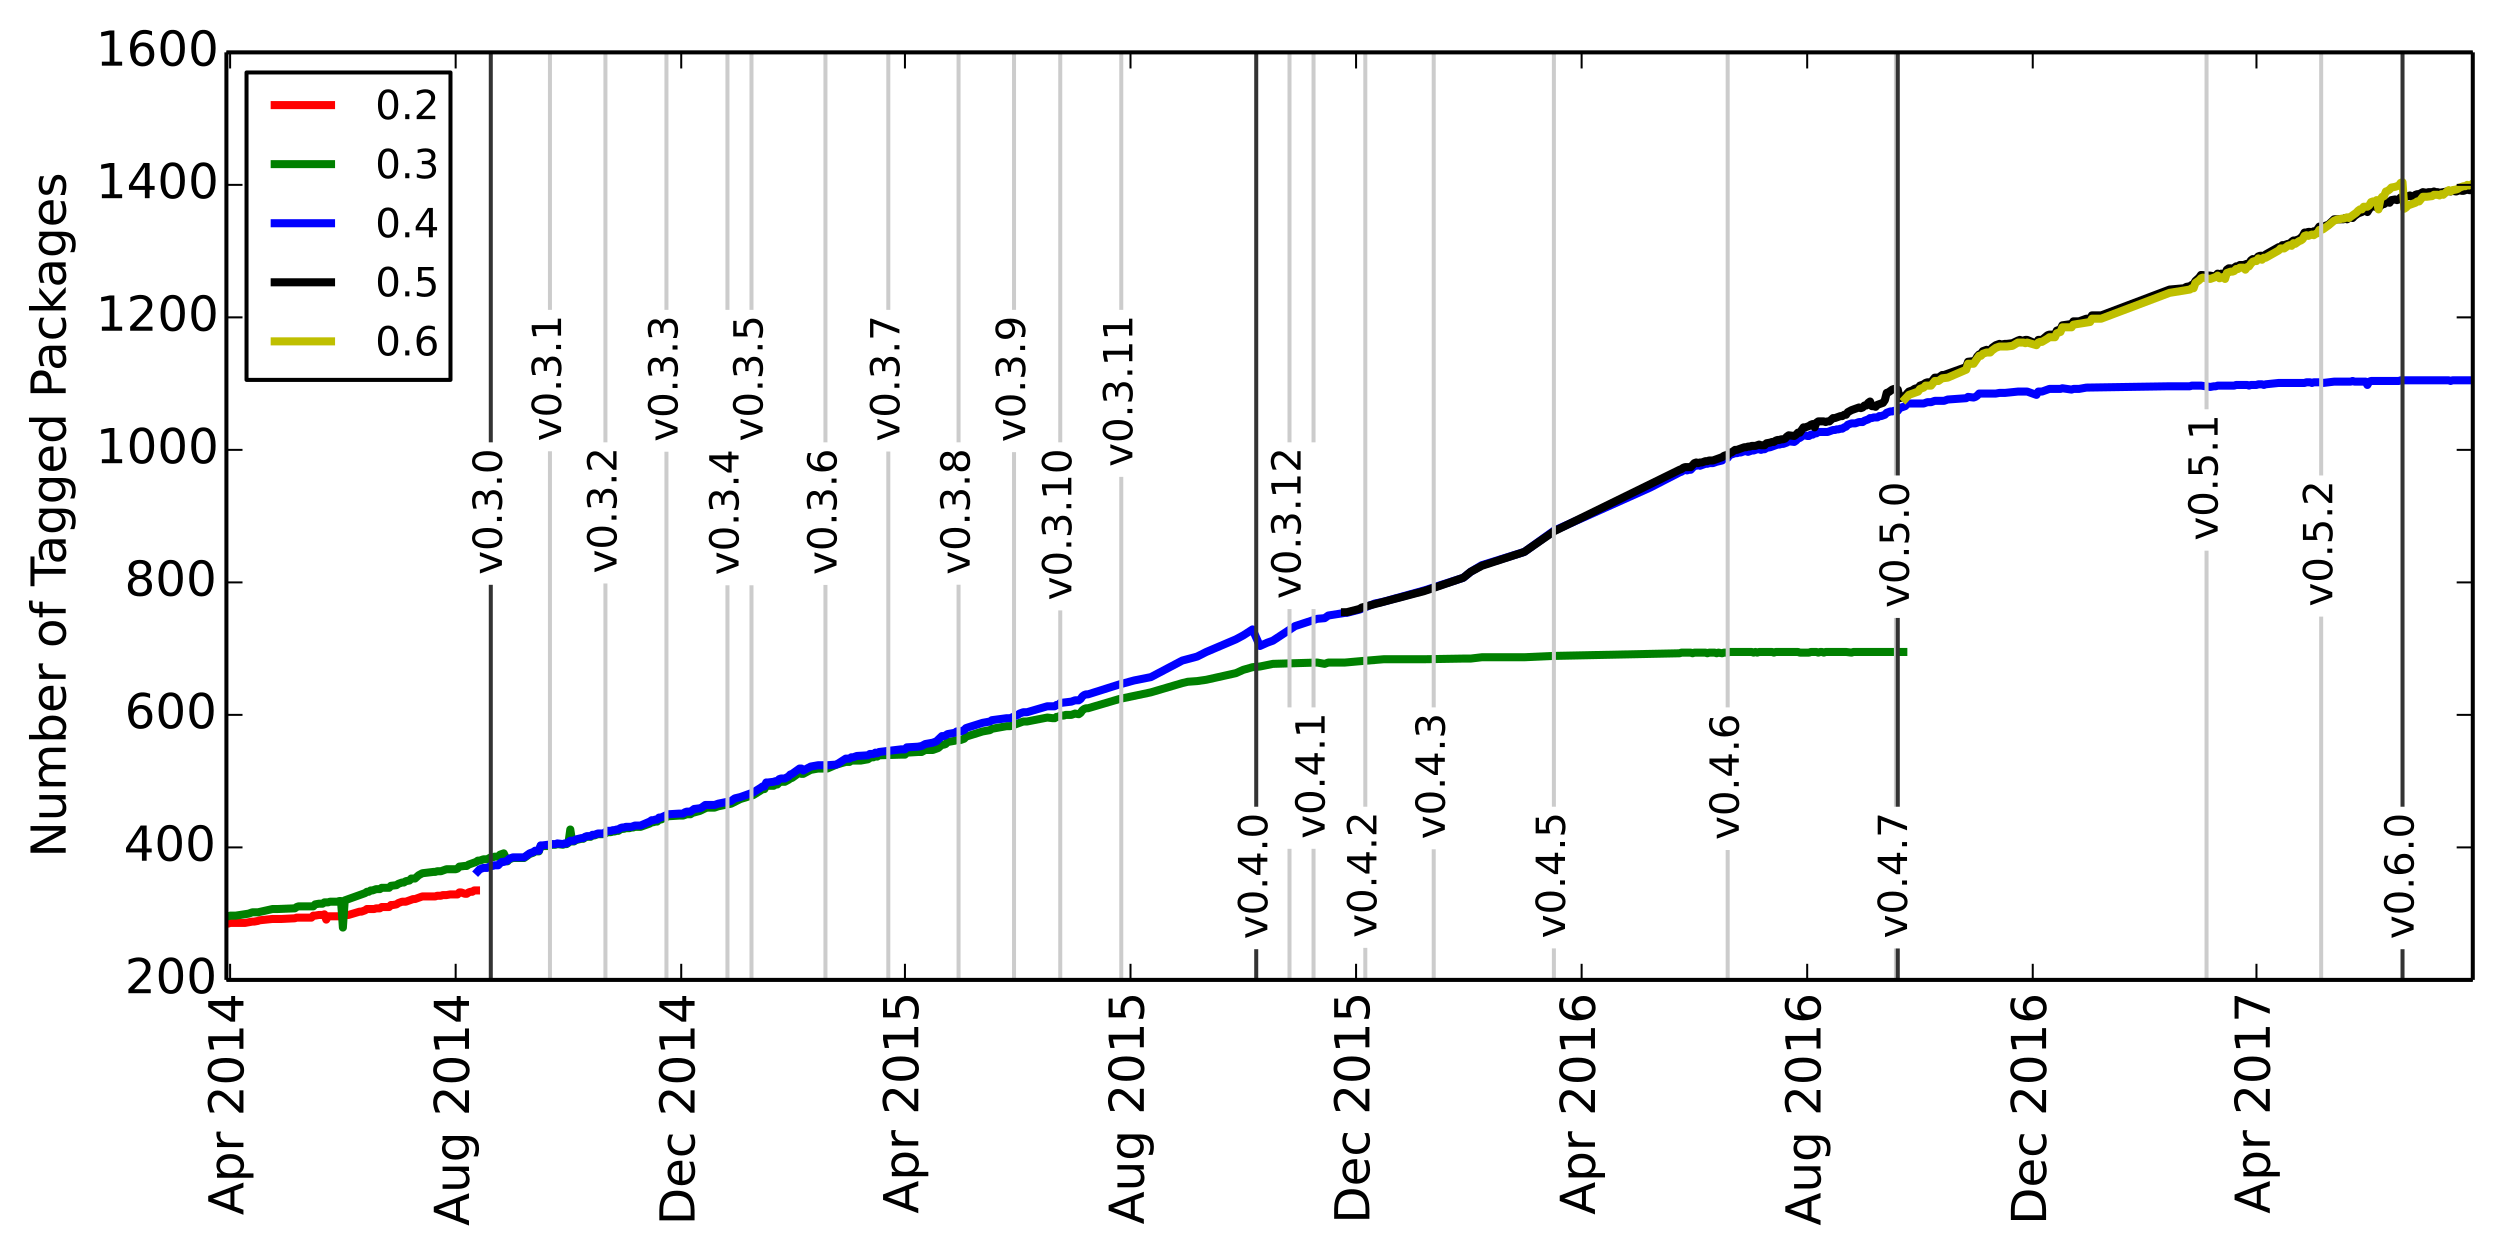 <?xml version="1.0" encoding="utf-8" standalone="no"?>
<!DOCTYPE svg PUBLIC "-//W3C//DTD SVG 1.1//EN"
  "http://www.w3.org/Graphics/SVG/1.1/DTD/svg11.dtd">
<!-- Created with matplotlib (http://matplotlib.org/) -->
<svg height="311pt" version="1.1" viewBox="0 0 621 311" width="621pt" xmlns="http://www.w3.org/2000/svg" xmlns:xlink="http://www.w3.org/1999/xlink">
 <defs>
  <style type="text/css">
*{stroke-linecap:butt;stroke-linejoin:round;}
  </style>
 </defs>
 <g id="figure_1">
  <g id="patch_1">
   <path d="
M0 311.719
L621.439 311.719
L621.439 0
L0 0
z
" style="fill:#ffffff;"/>
  </g>
  <g id="axes_1">
   <g id="patch_2">
    <path d="
M56.239 243.407
L614.239 243.407
L614.239 13.007
L56.239 13.007
z
" style="fill:#ffffff;"/>
   </g>
   <g id="line2d_1">
    <path clip-path="url(#p472e73a826)" d="
M118.239 221.19
L117.779 221.19
L117.32 221.519
L116.861 221.519
L116.402 221.683
L115.942 222.013
L115.483 222.013
L114.565 221.683
L114.105 221.683
L113.646 222.177
L113.187 222.177
L112.268 222.177
L111.809 222.177
L110.891 222.342
L110.431 222.342
L109.972 222.342
L109.513 222.506
L109.054 222.506
L108.594 222.506
L108.135 222.671
L107.676 222.671
L106.298 222.671
L105.839 222.671
L105.379 222.671
L104.92 222.671
L104.002 223
L103.083 223.329
L102.624 223.329
L102.165 223.494
L101.705 223.658
L100.787 223.987
L100.328 223.987
L99.868 223.987
L99.409 224.152
L98.95 224.317
L98.491 224.646
L97.572 224.81
L97.113 224.81
L96.654 225.304
L96.194 225.304
L95.735 225.304
L95.276 225.304
L94.817 225.304
L94.357 225.633
L93.439 225.633
L92.98 225.798
L92.52 225.798
L92.061 225.798
L91.602 225.798
L91.142 225.798
L90.683 226.127
L90.224 226.291
L89.765 226.456
L89.305 226.456
L86.55 227.279
L86.091 227.279
L85.631 227.443
L85.172 227.443
L84.713 227.608
L84.254 227.608
L83.794 227.608
L83.335 227.608
L82.876 227.608
L82.416 227.608
L81.957 227.608
L81.498 227.608
L81.039 228.431
L80.579 227.114
L80.12 227.279
L79.661 227.279
L79.202 227.279
L78.283 227.443
L77.824 227.443
L77.365 227.937
L76.905 227.937
L76.446 227.937
L75.987 227.937
L75.528 227.937
L75.068 227.937
L74.609 227.937
L74.15 227.937
L73.691 227.937
L73.231 228.102
L70.016 228.266
L69.098 228.266
L67.72 228.266
L64.505 228.595
L64.046 228.76
L63.128 228.925
L62.668 228.925
L61.75 229.089
L60.831 229.254
L60.372 229.254
L59.454 229.254
L58.994 229.254
L58.535 229.254
L58.076 229.254
L57.617 229.254
L57.157 229.254
L56.698 229.418
L56.239 229.418" style="fill:none;stroke:#ff0000;stroke-linecap:square;stroke-width:2;"/>
   </g>
   <g id="line2d_2">
    <path clip-path="url(#p472e73a826)" d="
M472.787 161.944
L460.387 161.944
L459.928 162.109
L458.55 161.944
L453.498 161.944
L453.039 162.109
L452.579 161.944
L452.12 161.944
L451.661 162.109
L451.202 161.944
L449.824 161.944
L449.365 162.109
L447.068 162.109
L446.609 161.944
L441.098 161.944
L440.639 162.109
L440.179 161.944
L436.965 161.944
L436.505 162.109
L436.046 161.944
L435.587 162.109
L435.128 161.944
L429.617 161.944
L429.157 162.109
L428.239 162.109
L427.779 162.273
L426.861 162.109
L426.402 162.273
L425.942 162.109
L424.565 162.109
L424.105 162.273
L423.646 162.109
L420.891 162.109
L420.431 162.273
L419.972 162.109
L417.676 162.109
L417.217 162.273
L385.987 162.931
L378.639 163.261
L368.076 163.261
L365.32 163.59
L363.483 163.59
L353.839 163.754
L343.735 163.754
L337.765 164.248
L334.091 164.577
L329.957 164.577
L329.039 164.906
L327.202 164.577
L316.179 164.906
L312.965 165.565
L311.128 165.729
L308.831 166.387
L306.994 167.21
L299.646 168.856
L297.35 169.185
L295.054 169.35
L293.676 169.679
L285.868 171.983
L278.061 173.629
L270.254 175.933
L269.794 175.933
L269.335 176.097
L268.876 176.426
L268.417 177.085
L267.957 177.414
L267.039 177.249
L266.12 177.578
L264.742 177.578
L264.283 177.743
L263.365 177.743
L262.905 178.072
L262.446 178.072
L261.987 178.401
L261.528 178.401
L260.15 178.237
L255.098 179.224
L254.179 179.224
L250.965 180.376
L250.046 180.376
L246.372 181.034
L245.913 181.363
L244.076 181.693
L240.402 182.845
L239.942 183.009
L239.483 183.503
L238.565 183.832
L237.646 183.832
L237.187 183.997
L235.35 184.326
L234.891 184.819
L234.431 184.984
L233.972 184.984
L233.054 185.807
L231.676 186.301
L229.839 186.301
L228.92 186.794
L228.002 186.794
L225.246 186.959
L224.787 187.453
L223.868 187.453
L218.357 187.617
L217.898 187.946
L217.439 187.782
L216.979 188.111
L216.52 188.111
L216.061 188.275
L215.602 188.605
L213.765 188.934
L211.468 188.934
L211.009 189.263
L210.091 189.263
L207.794 189.921
L205.498 190.909
L203.202 190.909
L201.365 191.238
L199.528 192.225
L199.068 192.225
L198.609 191.896
L196.772 193.213
L196.313 193.377
L195.854 193.706
L194.935 194.2
L194.017 194.2
L193.557 194.365
L193.098 194.858
L192.639 194.858
L192.179 195.187
L190.342 195.187
L189.883 196.01
L189.424 196.01
L188.965 196.339
L187.128 197.491
L183.913 198.479
L181.617 199.631
L178.402 200.289
L177.483 200.618
L175.646 200.618
L175.187 200.783
L173.809 201.441
L171.972 201.935
L171.513 202.264
L170.594 202.264
L169.676 202.593
L168.757 202.593
L166.002 202.758
L164.165 203.581
L163.705 203.581
L163.246 204.074
L162.787 204.074
L162.328 204.239
L161.868 204.239
L161.409 204.568
L159.113 205.391
L157.735 205.391
L157.276 205.555
L156.817 205.555
L156.357 205.72
L155.439 205.72
L154.979 205.885
L154.52 205.885
L154.061 206.049
L153.602 206.378
L153.142 206.378
L152.683 206.543
L152.224 206.543
L151.765 206.707
L150.846 206.707
L150.387 207.037
L149.928 207.201
L148.55 207.201
L147.631 207.53
L147.172 207.53
L146.713 207.859
L145.794 207.859
L145.335 208.024
L144.876 208.353
L144.417 208.353
L143.039 208.682
L142.579 209.011
L142.12 209.011
L141.661 206.049
L141.202 209.341
L140.742 209.67
L140.283 209.67
L139.824 209.834
L138.446 209.67
L137.987 209.834
L137.068 209.834
L136.15 210.163
L134.313 210.163
L133.854 211.48
L132.935 211.48
L132.476 211.809
L131.557 212.138
L130.179 213.126
L127.424 213.126
L126.505 213.455
L126.046 213.949
L125.128 211.974
L124.209 212.303
L123.75 212.797
L122.831 212.797
L122.372 212.961
L121.913 212.961
L120.994 213.455
L120.076 213.455
L119.157 213.784
L118.698 213.784
L118.239 214.113
L116.402 214.771
L115.942 215.101
L115.483 215.101
L114.105 215.265
L113.646 215.759
L113.187 215.923
L110.891 215.923
L109.513 216.417
L108.594 216.417
L108.135 216.582
L107.676 216.582
L104.92 216.911
L104.002 217.405
L103.083 218.227
L102.165 218.227
L101.705 218.721
L100.787 218.886
L100.328 219.215
L99.868 219.215
L98.95 219.544
L98.491 219.873
L97.113 220.038
L96.654 220.531
L94.817 220.531
L94.357 220.861
L93.439 220.861
L92.52 221.19
L92.061 221.19
L91.602 221.519
L91.142 221.519
L90.683 221.848
L85.631 223.658
L85.172 230.406
L84.713 223.823
L84.254 223.823
L83.794 223.987
L81.957 223.987
L81.498 224.152
L80.579 224.152
L80.12 224.481
L79.202 224.481
L78.283 224.646
L77.824 225.139
L74.15 225.139
L73.691 225.304
L73.231 225.633
L69.098 225.798
L67.72 225.798
L64.046 226.621
L62.668 226.621
L61.75 226.95
L58.535 227.443
L57.157 227.443
L56.698 227.608
L56.239 227.608
L56.239 227.608" style="fill:none;stroke:#008000;stroke-linecap:square;stroke-width:2;"/>
   </g>
   <g id="line2d_3">
    <path clip-path="url(#p472e73a826)" d="
M614.239 94.47
L609.187 94.47
L608.728 94.634
L608.268 94.47
L596.328 94.47
L595.868 94.634
L588.979 94.634
L588.52 94.799
L588.061 95.622
L587.602 94.799
L584.846 94.799
L584.387 94.634
L583.928 94.799
L579.794 94.799
L577.039 95.128
L576.579 94.963
L574.742 94.963
L574.283 95.128
L573.824 94.963
L572.905 94.963
L572.446 95.128
L566.017 95.128
L562.802 95.457
L562.342 95.622
L561.883 95.457
L560.965 95.457
L560.505 95.622
L559.128 95.622
L558.668 95.786
L558.209 95.622
L555.454 95.622
L554.994 95.786
L550.861 95.786
L550.402 95.951
L549.942 95.951
L549.024 96.115
L546.728 95.786
L544.431 95.786
L543.972 95.951
L538.92 95.951
L518.254 96.28
L516.417 96.609
L515.039 96.609
L514.579 96.774
L512.283 96.445
L511.824 96.609
L509.068 96.609
L507.231 97.267
L506.313 97.267
L505.854 98.09
L503.557 97.267
L501.261 97.267
L498.046 97.597
L496.668 97.597
L495.75 97.761
L491.617 97.761
L491.157 98.255
L490.698 98.584
L490.239 98.749
L488.861 98.584
L488.402 98.913
L483.809 99.242
L482.891 99.571
L480.594 99.571
L479.676 99.901
L478.757 99.901
L477.839 100.23
L474.165 100.23
L473.705 100.394
L473.246 100.888
L471.868 101.382
L471.409 102.04
L470.491 102.04
L470.031 102.205
L469.572 102.205
L468.654 102.534
L468.194 103.027
L467.276 103.357
L466.817 103.357
L466.357 103.686
L465.439 103.686
L464.979 103.85
L464.52 103.85
L464.061 104.179
L463.142 104.509
L462.683 104.838
L461.765 104.838
L460.846 105.167
L459.928 105.167
L459.009 105.496
L458.55 105.99
L458.091 106.154
L457.631 106.483
L457.172 106.483
L456.713 106.648
L456.254 106.648
L455.794 106.813
L455.335 106.813
L453.957 107.306
L451.661 107.306
L451.202 107.635
L450.742 107.635
L450.283 107.965
L449.824 107.965
L449.365 108.294
L448.905 108.294
L448.446 108.129
L447.987 108.129
L447.068 108.787
L446.609 108.952
L446.15 109.446
L445.691 109.775
L444.313 109.61
L443.854 109.939
L442.935 110.269
L442.476 110.269
L442.017 110.433
L441.557 110.433
L439.72 111.091
L438.802 111.256
L438.342 111.585
L437.883 111.585
L437.424 111.75
L436.965 111.585
L436.505 111.585
L435.587 111.914
L435.128 111.914
L434.209 112.243
L433.75 112.079
L433.291 112.079
L432.372 112.408
L431.913 112.408
L431.454 112.573
L430.994 112.573
L429.617 113.066
L429.157 113.725
L428.698 113.725
L428.239 113.889
L427.779 114.383
L426.402 114.712
L425.483 115.041
L424.565 115.041
L424.105 115.206
L423.646 115.206
L422.268 115.699
L421.809 115.535
L421.35 115.699
L420.891 115.699
L419.972 116.687
L419.513 116.687
L419.054 116.851
L418.594 116.687
L418.135 116.851
L417.676 117.181
L417.217 117.345
L409.868 121.13
L385.987 131.827
L378.639 137.094
L368.076 140.385
L365.32 142.031
L363.483 143.512
L353.839 146.639
L343.735 149.437
L341.439 149.93
L337.765 151.411
L334.55 152.234
L334.091 152.234
L329.957 152.893
L329.039 153.551
L327.202 153.715
L321.691 155.526
L316.179 159.146
L314.802 159.64
L312.965 160.463
L311.128 156.349
L308.831 157.83
L306.994 158.817
L299.646 161.944
L297.35 163.096
L293.676 164.083
L285.868 168.198
L281.735 169.021
L278.061 170.008
L270.254 172.477
L269.794 172.477
L269.335 172.641
L268.876 172.97
L268.417 173.629
L267.957 173.958
L267.039 173.958
L266.12 174.287
L263.365 174.616
L262.905 175.11
L262.446 175.11
L261.987 175.439
L260.15 175.439
L255.098 176.92
L254.179 176.92
L253.261 177.249
L252.802 177.578
L252.342 177.743
L250.965 178.401
L250.046 178.401
L246.372 178.895
L245.913 179.224
L244.076 179.553
L240.402 180.705
L239.942 180.87
L239.483 181.363
L238.565 181.693
L237.646 181.693
L237.187 182.022
L235.35 182.351
L234.891 182.68
L234.431 182.845
L233.972 182.845
L232.594 184.161
L231.676 184.49
L229.839 184.819
L228.92 185.313
L228.002 185.478
L225.246 185.642
L224.787 186.136
L223.868 186.136
L218.357 186.794
L217.898 187.123
L217.439 186.959
L216.979 187.288
L216.061 187.288
L215.602 187.617
L212.846 187.782
L211.928 188.111
L211.468 188.111
L211.009 188.44
L210.091 188.44
L207.794 189.921
L205.498 190.086
L203.202 190.086
L201.365 190.415
L199.528 191.402
L199.068 190.909
L198.609 190.909
L196.772 192.225
L196.313 192.39
L195.854 192.883
L194.935 193.377
L194.017 193.377
L193.557 193.542
L193.098 194.035
L192.639 194.035
L192.179 194.2
L190.802 194.365
L190.342 194.365
L189.883 195.352
L189.424 195.352
L188.965 195.681
L187.128 196.833
L183.913 197.985
L182.535 198.314
L181.617 198.973
L178.402 199.631
L177.483 199.96
L175.187 199.96
L174.268 200.618
L173.809 200.783
L172.431 200.947
L171.513 201.606
L170.594 201.606
L170.135 201.77
L169.676 202.099
L168.757 202.099
L166.002 202.264
L164.165 203.087
L163.705 203.087
L163.246 203.581
L162.787 203.581
L162.328 203.745
L161.868 203.745
L161.409 204.074
L159.113 205.062
L157.735 205.062
L156.817 205.391
L155.439 205.391
L154.979 205.555
L154.52 205.555
L154.061 205.72
L153.602 206.049
L153.142 206.049
L152.683 206.214
L152.224 206.214
L151.765 206.378
L150.846 206.378
L149.928 207.037
L148.55 207.037
L147.631 207.366
L147.172 207.366
L146.713 207.695
L145.794 207.695
L145.335 207.859
L144.876 208.189
L144.417 208.189
L143.039 208.518
L142.579 208.847
L141.661 208.847
L140.742 209.505
L140.283 209.505
L139.824 209.67
L138.446 209.505
L137.987 209.67
L137.068 209.67
L136.609 209.834
L136.15 209.834
L134.772 209.999
L134.313 209.999
L133.854 211.315
L132.935 211.315
L132.476 211.645
L131.557 211.974
L130.179 212.961
L127.424 212.961
L126.505 213.29
L126.046 213.784
L125.128 214.113
L124.668 214.113
L124.209 214.442
L123.75 214.936
L122.831 214.936
L122.372 215.101
L121.913 215.101
L120.994 215.594
L120.076 215.594
L119.157 215.923
L118.698 216.417
L118.698 216.417" style="fill:none;stroke:#0000ff;stroke-linecap:square;stroke-width:2;"/>
   </g>
   <g id="line2d_4">
    <path clip-path="url(#p472e73a826)" d="
M614.239 47.238
L613.779 47.238
L613.32 47.238
L612.861 47.073
L611.942 47.402
L611.483 47.402
L611.024 47.238
L610.105 47.567
L609.187 47.402
L608.728 47.567
L608.268 47.402
L607.809 47.567
L605.972 47.896
L605.513 47.731
L605.054 47.731
L604.594 47.567
L604.135 47.731
L603.217 47.731
L602.757 47.896
L601.839 47.731
L600.92 48.225
L600.461 48.225
L600.002 48.39
L599.542 48.719
L599.083 48.883
L598.624 48.554
L597.246 49.048
L596.787 48.883
L596.328 49.048
L595.868 49.542
L595.409 49.706
L594.95 49.542
L594.031 49.706
L593.572 50.365
L593.113 50.2
L592.654 50.365
L592.194 50.694
L591.735 50.694
L591.276 51.187
L590.817 50.858
L590.357 50.858
L589.898 51.352
L589.439 51.187
L588.979 51.187
L588.061 52.669
L587.602 52.339
L587.142 52.339
L586.683 52.669
L585.765 52.998
L584.846 53.656
L584.387 54.15
L583.928 53.985
L583.468 54.15
L583.009 54.479
L582.55 54.15
L582.091 54.479
L579.794 54.479
L578.417 55.795
L576.579 56.454
L576.12 56.289
L575.202 57.606
L574.742 57.441
L574.283 57.77
L573.824 57.606
L573.365 57.606
L572.905 57.77
L572.446 57.77
L571.987 58.593
L571.528 59.087
L571.068 59.416
L570.15 59.745
L569.691 59.745
L569.231 60.074
L568.772 60.568
L568.313 60.568
L567.394 60.897
L566.935 60.897
L566.476 61.391
L566.017 61.391
L562.802 63.201
L562.342 63.695
L561.883 63.53
L561.424 63.53
L560.965 63.695
L560.505 64.189
L560.046 64.518
L559.587 64.353
L559.128 64.682
L558.668 65.505
L558.209 65.505
L557.291 65.834
L556.372 65.834
L555.913 66.163
L555.454 66.163
L554.994 66.493
L554.535 66.986
L554.076 66.657
L553.617 66.657
L553.157 66.986
L552.698 67.974
L552.239 68.138
L551.779 67.974
L551.32 68.138
L550.861 67.974
L550.402 68.467
L549.942 68.632
L549.024 68.467
L546.728 68.303
L546.268 68.961
L545.35 69.784
L544.891 70.607
L544.431 70.771
L543.972 71.101
L543.054 71.265
L542.594 71.594
L538.92 71.923
L521.928 78.342
L519.631 78.342
L519.172 79.165
L518.254 79.165
L516.417 79.823
L515.039 79.823
L514.579 80.481
L512.283 80.81
L511.824 81.798
L510.905 82.127
L510.446 83.114
L509.068 83.114
L508.609 83.279
L507.231 84.431
L506.313 84.431
L505.854 85.418
L503.557 84.431
L503.098 84.431
L502.639 84.595
L502.179 84.595
L501.72 84.431
L501.261 84.595
L499.883 85.254
L498.505 85.418
L498.046 85.418
L497.128 85.583
L496.668 85.418
L495.75 85.747
L494.831 86.406
L494.372 87.229
L493.454 86.899
L492.535 87.229
L492.076 87.887
L491.617 88.051
L491.157 88.545
L490.698 89.368
L490.239 89.697
L488.861 89.862
L488.402 91.178
L482.891 93.153
L482.431 93.153
L481.513 93.811
L480.594 93.811
L479.676 94.963
L478.757 94.963
L478.298 95.128
L477.839 95.457
L476.92 95.786
L476.461 96.445
L476.002 96.445
L475.542 96.609
L475.083 96.938
L474.165 97.267
L473.705 97.761
L473.246 98.419
L472.787 98.419
L472.328 98.749
L471.868 98.913
L471.409 96.774
L470.491 96.609
L470.031 96.774
L469.113 97.432
L468.654 97.597
L468.194 99.407
L467.735 100.065
L466.357 100.559
L465.898 101.053
L465.439 100.888
L464.979 100.888
L464.52 99.736
L464.061 100.065
L463.602 100.723
L463.142 100.723
L462.683 101.217
L462.224 101.382
L461.765 101.217
L459.928 101.875
L459.009 102.369
L458.55 103.027
L458.091 103.027
L457.631 103.357
L457.172 103.357
L455.794 103.85
L455.335 103.85
L454.417 104.673
L453.957 104.673
L453.498 104.838
L453.039 104.673
L451.661 104.673
L451.202 105.002
L450.742 106.154
L450.283 105.331
L449.824 105.496
L449.365 105.825
L448.446 106.154
L447.987 106.154
L447.068 107.471
L446.609 107.471
L446.15 107.965
L445.691 108.294
L444.313 108.129
L443.854 108.458
L443.394 108.952
L442.935 109.117
L442.476 109.117
L442.017 109.281
L441.557 109.281
L441.098 109.446
L440.639 109.775
L440.179 109.775
L439.72 109.939
L438.802 110.104
L438.342 110.598
L437.424 110.598
L436.965 110.433
L436.046 110.762
L435.128 110.762
L434.668 110.927
L434.209 110.927
L433.75 111.091
L433.291 111.091
L431.454 111.75
L430.994 111.75
L430.076 112.408
L429.617 112.408
L429.157 113.066
L428.698 113.066
L428.239 113.231
L427.779 113.56
L425.483 114.383
L424.565 114.383
L424.105 114.547
L423.646 114.547
L422.728 114.877
L422.268 114.877
L421.809 115.041
L421.35 114.877
L420.891 115.041
L419.972 116.029
L418.594 116.029
L418.135 116.193
L417.676 116.522
L417.217 116.687
L385.987 131.992
L378.639 137.094
L368.076 140.55
L365.32 142.031
L363.483 143.512
L353.839 146.803
L338.224 150.918
L337.765 151.247
L334.55 152.07
L334.091 152.07
L334.091 152.07" style="fill:none;stroke:#000000;stroke-linecap:square;stroke-width:2;"/>
   </g>
   <g id="line2d_5">
    <path clip-path="url(#p472e73a826)" d="
M614.239 45.592
L613.779 45.921
L613.32 46.086
L612.861 45.921
L612.402 46.25
L611.942 46.25
L611.024 46.579
L610.565 46.909
L610.105 47.073
L609.187 47.238
L608.728 47.567
L608.268 47.238
L607.809 47.567
L606.891 48.39
L606.431 48.225
L605.972 48.554
L605.513 48.39
L604.594 48.39
L604.135 48.719
L602.757 48.883
L601.839 48.883
L600.92 50.035
L600.461 50.035
L600.002 50.365
L598.165 51.023
L597.705 51.517
L597.246 51.846
L596.787 45.263
L596.328 45.427
L595.868 46.086
L594.95 46.415
L594.031 46.579
L593.572 47.073
L593.113 47.402
L592.654 47.567
L592.194 48.719
L591.735 48.883
L591.276 49.542
L590.817 52.01
L590.357 49.706
L589.898 50.2
L589.439 50.035
L588.979 50.2
L588.52 51.023
L588.061 51.352
L587.142 51.352
L586.683 52.01
L586.224 52.01
L585.765 52.339
L585.305 52.833
L583.468 54.15
L583.009 53.985
L582.091 54.314
L581.631 54.314
L581.172 54.479
L580.713 54.479
L579.794 54.808
L578.417 55.96
L577.039 56.947
L576.579 57.112
L576.12 57.112
L575.661 57.935
L575.202 58.099
L574.742 58.429
L574.283 58.264
L573.365 58.593
L572.905 58.429
L572.446 58.593
L571.987 59.416
L571.528 59.745
L571.068 59.91
L570.15 60.568
L569.691 60.403
L569.231 61.062
L568.772 60.897
L568.313 61.062
L567.394 61.72
L566.476 61.72
L566.017 62.214
L562.802 64.024
L562.342 64.024
L561.883 64.518
L560.965 64.189
L560.505 64.847
L560.046 64.847
L559.587 65.011
L559.128 65.505
L558.668 66.163
L558.209 66.328
L557.75 66.986
L557.291 66.493
L556.372 66.493
L555.913 66.822
L555.454 66.822
L554.994 67.315
L554.535 67.48
L554.076 67.48
L553.157 67.809
L552.698 69.29
L552.239 68.797
L551.32 69.126
L550.861 68.467
L550.402 68.797
L549.024 69.29
L547.187 68.961
L546.728 69.126
L546.268 69.619
L545.35 70.278
L544.891 71.594
L544.431 71.594
L543.972 71.923
L538.92 72.746
L521.928 79.165
L519.631 79.165
L519.172 79.987
L515.039 80.646
L514.579 81.304
L512.283 81.304
L511.824 82.456
L510.905 82.785
L510.446 83.773
L509.068 83.773
L508.609 84.102
L507.231 84.925
L506.772 84.925
L506.313 85.089
L505.854 85.747
L503.557 85.089
L503.098 85.254
L502.639 85.089
L501.261 85.089
L499.883 85.912
L498.505 86.077
L496.668 86.077
L495.75 86.406
L494.831 87.064
L494.372 87.558
L493.454 87.558
L492.535 87.887
L492.076 88.381
L491.617 88.381
L490.239 90.355
L488.861 90.355
L488.402 91.837
L483.809 93.811
L482.431 93.976
L481.513 94.634
L480.594 94.634
L479.676 95.786
L478.298 95.786
L477.839 96.28
L476.92 96.609
L476.461 97.267
L474.165 98.09
L473.246 99.078
L473.246 99.078" style="fill:none;stroke:#bfbf00;stroke-linecap:square;stroke-width:2;"/>
   </g>
   <g id="line2d_6">
    <path clip-path="url(#p472e73a826)" d="
M121.913 243.407
L121.913 13.007" style="fill:none;stroke:#333333;stroke-linecap:square;"/>
   </g>
   <g id="line2d_7">
    <path clip-path="url(#p472e73a826)" d="
M136.609 243.407
L136.609 13.007" style="fill:none;stroke:#cccccc;stroke-linecap:square;"/>
   </g>
   <g id="line2d_8">
    <path clip-path="url(#p472e73a826)" d="
M150.387 243.407
L150.387 13.007" style="fill:none;stroke:#cccccc;stroke-linecap:square;"/>
   </g>
   <g id="line2d_9">
    <path clip-path="url(#p472e73a826)" d="
M165.542 243.407
L165.542 13.007" style="fill:none;stroke:#cccccc;stroke-linecap:square;"/>
   </g>
   <g id="line2d_10">
    <path clip-path="url(#p472e73a826)" d="
M180.698 243.407
L180.698 13.007" style="fill:none;stroke:#cccccc;stroke-linecap:square;"/>
   </g>
   <g id="line2d_11">
    <path clip-path="url(#p472e73a826)" d="
M186.668 243.407
L186.668 13.007" style="fill:none;stroke:#cccccc;stroke-linecap:square;"/>
   </g>
   <g id="line2d_12">
    <path clip-path="url(#p472e73a826)" d="
M205.039 243.407
L205.039 13.007" style="fill:none;stroke:#cccccc;stroke-linecap:square;"/>
   </g>
   <g id="line2d_13">
    <path clip-path="url(#p472e73a826)" d="
M220.654 243.407
L220.654 13.007" style="fill:none;stroke:#cccccc;stroke-linecap:square;"/>
   </g>
   <g id="line2d_14">
    <path clip-path="url(#p472e73a826)" d="
M238.105 243.407
L238.105 13.007" style="fill:none;stroke:#cccccc;stroke-linecap:square;"/>
   </g>
   <g id="line2d_15">
    <path clip-path="url(#p472e73a826)" d="
M251.883 243.407
L251.883 13.007" style="fill:none;stroke:#cccccc;stroke-linecap:square;"/>
   </g>
   <g id="line2d_16">
    <path clip-path="url(#p472e73a826)" d="
M263.365 243.407
L263.365 13.007" style="fill:none;stroke:#cccccc;stroke-linecap:square;"/>
   </g>
   <g id="line2d_17">
    <path clip-path="url(#p472e73a826)" d="
M278.52 243.407
L278.52 13.007" style="fill:none;stroke:#cccccc;stroke-linecap:square;"/>
   </g>
   <g id="line2d_18">
    <path clip-path="url(#p472e73a826)" d="
M320.313 243.407
L320.313 13.007" style="fill:none;stroke:#cccccc;stroke-linecap:square;"/>
   </g>
   <g id="line2d_19">
    <path clip-path="url(#p472e73a826)" d="
M312.046 243.407
L312.046 13.007" style="fill:none;stroke:#333333;stroke-linecap:square;"/>
   </g>
   <g id="line2d_20">
    <path clip-path="url(#p472e73a826)" d="
M326.283 243.407
L326.283 13.007" style="fill:none;stroke:#cccccc;stroke-linecap:square;"/>
   </g>
   <g id="line2d_21">
    <path clip-path="url(#p472e73a826)" d="
M339.142 243.407
L339.142 13.007" style="fill:none;stroke:#cccccc;stroke-linecap:square;"/>
   </g>
   <g id="line2d_22">
    <path clip-path="url(#p472e73a826)" d="
M356.135 243.407
L356.135 13.007" style="fill:none;stroke:#cccccc;stroke-linecap:square;"/>
   </g>
   <g id="line2d_23">
    <path clip-path="url(#p472e73a826)" d="
M385.987 243.407
L385.987 13.007" style="fill:none;stroke:#cccccc;stroke-linecap:square;"/>
   </g>
   <g id="line2d_24">
    <path clip-path="url(#p472e73a826)" d="
M429.157 243.407
L429.157 13.007" style="fill:none;stroke:#cccccc;stroke-linecap:square;"/>
   </g>
   <g id="line2d_25">
    <path clip-path="url(#p472e73a826)" d="
M470.95 243.407
L470.95 13.007" style="fill:none;stroke:#cccccc;stroke-linecap:square;"/>
   </g>
   <g id="line2d_26">
    <path clip-path="url(#p472e73a826)" d="
M471.409 243.407
L471.409 13.007" style="fill:none;stroke:#333333;stroke-linecap:square;"/>
   </g>
   <g id="line2d_27">
    <path clip-path="url(#p472e73a826)" d="
M548.105 243.407
L548.105 13.007" style="fill:none;stroke:#cccccc;stroke-linecap:square;"/>
   </g>
   <g id="line2d_28">
    <path clip-path="url(#p472e73a826)" d="
M576.579 243.407
L576.579 13.007" style="fill:none;stroke:#cccccc;stroke-linecap:square;"/>
   </g>
   <g id="line2d_29">
    <path clip-path="url(#p472e73a826)" d="
M596.787 243.407
L596.787 13.007" style="fill:none;stroke:#333333;stroke-linecap:square;"/>
   </g>
   <g id="matplotlib.axis_1">
    <g id="xtick_1">
     <g id="line2d_30">
      <defs>
       <path d="
M0 0
L0 -4" id="m93b0483c22" style="stroke:#000000;stroke-width:0.5;"/>
      </defs>
      <g>
       <use style="stroke:#000000;stroke-width:0.5;" x="57.157" xlink:href="#m93b0483c22" y="243.407"/>
      </g>
     </g>
     <g id="line2d_31">
      <defs>
       <path d="
M0 0
L0 4" id="m741efc42ff" style="stroke:#000000;stroke-width:0.5;"/>
      </defs>
      <g>
       <use style="stroke:#000000;stroke-width:0.5;" x="57.157" xlink:href="#m741efc42ff" y="13.007"/>
      </g>
     </g>
     <g id="text_1">
      <!-- Apr 2014 -->
      <defs>
       <path d="
M12.406 8.297
L28.516 8.297
L28.516 63.922
L10.984 60.406
L10.984 69.391
L28.422 72.906
L38.281 72.906
L38.281 8.297
L54.391 8.297
L54.391 0
L12.406 0
z
" id="DejaVuSans-31"/>
       <path d="
M31.781 66.406
Q24.172 66.406 20.328 58.906
Q16.5 51.422 16.5 36.375
Q16.5 21.391 20.328 13.891
Q24.172 6.391 31.781 6.391
Q39.453 6.391 43.281 13.891
Q47.125 21.391 47.125 36.375
Q47.125 51.422 43.281 58.906
Q39.453 66.406 31.781 66.406
M31.781 74.219
Q44.047 74.219 50.516 64.516
Q56.984 54.828 56.984 36.375
Q56.984 17.969 50.516 8.266
Q44.047 -1.422 31.781 -1.422
Q19.531 -1.422 13.062 8.266
Q6.594 17.969 6.594 36.375
Q6.594 54.828 13.062 64.516
Q19.531 74.219 31.781 74.219" id="DejaVuSans-30"/>
       <path id="DejaVuSans-20"/>
       <path d="
M19.188 8.297
L53.609 8.297
L53.609 0
L7.328 0
L7.328 8.297
Q12.938 14.109 22.625 23.891
Q32.328 33.688 34.812 36.531
Q39.547 41.844 41.422 45.531
Q43.312 49.219 43.312 52.781
Q43.312 58.594 39.234 62.25
Q35.156 65.922 28.609 65.922
Q23.969 65.922 18.812 64.312
Q13.672 62.703 7.812 59.422
L7.812 69.391
Q13.766 71.781 18.938 73
Q24.125 74.219 28.422 74.219
Q39.75 74.219 46.484 68.547
Q53.219 62.891 53.219 53.422
Q53.219 48.922 51.531 44.891
Q49.859 40.875 45.406 35.406
Q44.188 33.984 37.641 27.219
Q31.109 20.453 19.188 8.297" id="DejaVuSans-32"/>
       <path d="
M34.188 63.188
L20.797 26.906
L47.609 26.906
z

M28.609 72.906
L39.797 72.906
L67.578 0
L57.328 0
L50.688 18.703
L17.828 18.703
L11.188 0
L0.781 0
z
" id="DejaVuSans-41"/>
       <path d="
M37.797 64.312
L12.891 25.391
L37.797 25.391
z

M35.203 72.906
L47.609 72.906
L47.609 25.391
L58.016 25.391
L58.016 17.188
L47.609 17.188
L47.609 0
L37.797 0
L37.797 17.188
L4.891 17.188
L4.891 26.703
z
" id="DejaVuSans-34"/>
       <path d="
M18.109 8.203
L18.109 -20.797
L9.078 -20.797
L9.078 54.688
L18.109 54.688
L18.109 46.391
Q20.953 51.266 25.266 53.625
Q29.594 56 35.594 56
Q45.562 56 51.781 48.094
Q58.016 40.188 58.016 27.297
Q58.016 14.406 51.781 6.484
Q45.562 -1.422 35.594 -1.422
Q29.594 -1.422 25.266 0.953
Q20.953 3.328 18.109 8.203
M48.688 27.297
Q48.688 37.203 44.609 42.844
Q40.531 48.484 33.406 48.484
Q26.266 48.484 22.188 42.844
Q18.109 37.203 18.109 27.297
Q18.109 17.391 22.188 11.75
Q26.266 6.109 33.406 6.109
Q40.531 6.109 44.609 11.75
Q48.688 17.391 48.688 27.297" id="DejaVuSans-70"/>
       <path d="
M41.109 46.297
Q39.594 47.172 37.812 47.578
Q36.031 48 33.891 48
Q26.266 48 22.188 43.047
Q18.109 38.094 18.109 28.812
L18.109 0
L9.078 0
L9.078 54.688
L18.109 54.688
L18.109 46.188
Q20.953 51.172 25.484 53.578
Q30.031 56 36.531 56
Q37.453 56 38.578 55.875
Q39.703 55.766 41.062 55.516
z
" id="DejaVuSans-72"/>
      </defs>
      <g transform="translate(60.469 301.848)rotate(-90.0)scale(0.12 -0.12)">
       <use xlink:href="#DejaVuSans-41"/>
       <use x="68.408" xlink:href="#DejaVuSans-70"/>
       <use x="131.885" xlink:href="#DejaVuSans-72"/>
       <use x="172.998" xlink:href="#DejaVuSans-20"/>
       <use x="204.785" xlink:href="#DejaVuSans-32"/>
       <use x="268.408" xlink:href="#DejaVuSans-30"/>
       <use x="332.031" xlink:href="#DejaVuSans-31"/>
       <use x="395.654" xlink:href="#DejaVuSans-34"/>
      </g>
     </g>
    </g>
    <g id="xtick_2">
     <g id="line2d_32">
      <g>
       <use style="stroke:#000000;stroke-width:0.5;" x="113.187" xlink:href="#m93b0483c22" y="243.407"/>
      </g>
     </g>
     <g id="line2d_33">
      <g>
       <use style="stroke:#000000;stroke-width:0.5;" x="113.187" xlink:href="#m741efc42ff" y="13.007"/>
      </g>
     </g>
     <g id="text_2">
      <!-- Aug 2014 -->
      <defs>
       <path d="
M8.5 21.578
L8.5 54.688
L17.484 54.688
L17.484 21.922
Q17.484 14.156 20.5 10.266
Q23.531 6.391 29.594 6.391
Q36.859 6.391 41.078 11.031
Q45.312 15.672 45.312 23.688
L45.312 54.688
L54.297 54.688
L54.297 0
L45.312 0
L45.312 8.406
Q42.047 3.422 37.719 1
Q33.406 -1.422 27.688 -1.422
Q18.266 -1.422 13.375 4.438
Q8.5 10.297 8.5 21.578
M31.109 56
z
" id="DejaVuSans-75"/>
       <path d="
M45.406 27.984
Q45.406 37.75 41.375 43.109
Q37.359 48.484 30.078 48.484
Q22.859 48.484 18.828 43.109
Q14.797 37.75 14.797 27.984
Q14.797 18.266 18.828 12.891
Q22.859 7.516 30.078 7.516
Q37.359 7.516 41.375 12.891
Q45.406 18.266 45.406 27.984
M54.391 6.781
Q54.391 -7.172 48.188 -13.984
Q42 -20.797 29.203 -20.797
Q24.469 -20.797 20.266 -20.094
Q16.062 -19.391 12.109 -17.922
L12.109 -9.188
Q16.062 -11.328 19.922 -12.344
Q23.781 -13.375 27.781 -13.375
Q36.625 -13.375 41.016 -8.766
Q45.406 -4.156 45.406 5.172
L45.406 9.625
Q42.625 4.781 38.281 2.391
Q33.938 0 27.875 0
Q17.828 0 11.672 7.656
Q5.516 15.328 5.516 27.984
Q5.516 40.672 11.672 48.328
Q17.828 56 27.875 56
Q33.938 56 38.281 53.609
Q42.625 51.219 45.406 46.391
L45.406 54.688
L54.391 54.688
z
" id="DejaVuSans-67"/>
      </defs>
      <g transform="translate(116.498 304.519)rotate(-90.0)scale(0.12 -0.12)">
       <use xlink:href="#DejaVuSans-41"/>
       <use x="68.408" xlink:href="#DejaVuSans-75"/>
       <use x="131.787" xlink:href="#DejaVuSans-67"/>
       <use x="195.264" xlink:href="#DejaVuSans-20"/>
       <use x="227.051" xlink:href="#DejaVuSans-32"/>
       <use x="290.674" xlink:href="#DejaVuSans-30"/>
       <use x="354.297" xlink:href="#DejaVuSans-31"/>
       <use x="417.92" xlink:href="#DejaVuSans-34"/>
      </g>
     </g>
    </g>
    <g id="xtick_3">
     <g id="line2d_34">
      <g>
       <use style="stroke:#000000;stroke-width:0.5;" x="169.217" xlink:href="#m93b0483c22" y="243.407"/>
      </g>
     </g>
     <g id="line2d_35">
      <g>
       <use style="stroke:#000000;stroke-width:0.5;" x="169.217" xlink:href="#m741efc42ff" y="13.007"/>
      </g>
     </g>
     <g id="text_3">
      <!-- Dec 2014 -->
      <defs>
       <path d="
M19.672 64.797
L19.672 8.109
L31.594 8.109
Q46.688 8.109 53.688 14.938
Q60.688 21.781 60.688 36.531
Q60.688 51.172 53.688 57.984
Q46.688 64.797 31.594 64.797
z

M9.812 72.906
L30.078 72.906
Q51.266 72.906 61.172 64.094
Q71.094 55.281 71.094 36.531
Q71.094 17.672 61.125 8.828
Q51.172 0 30.078 0
L9.812 0
z
" id="DejaVuSans-44"/>
       <path d="
M56.203 29.594
L56.203 25.203
L14.891 25.203
Q15.484 15.922 20.484 11.062
Q25.484 6.203 34.422 6.203
Q39.594 6.203 44.453 7.469
Q49.312 8.734 54.109 11.281
L54.109 2.781
Q49.266 0.734 44.188 -0.344
Q39.109 -1.422 33.891 -1.422
Q20.797 -1.422 13.156 6.188
Q5.516 13.812 5.516 26.812
Q5.516 40.234 12.766 48.109
Q20.016 56 32.328 56
Q43.359 56 49.781 48.891
Q56.203 41.797 56.203 29.594
M47.219 32.234
Q47.125 39.594 43.094 43.984
Q39.062 48.391 32.422 48.391
Q24.906 48.391 20.391 44.141
Q15.875 39.891 15.188 32.172
z
" id="DejaVuSans-65"/>
       <path d="
M48.781 52.594
L48.781 44.188
Q44.969 46.297 41.141 47.344
Q37.312 48.391 33.406 48.391
Q24.656 48.391 19.812 42.844
Q14.984 37.312 14.984 27.297
Q14.984 17.281 19.812 11.734
Q24.656 6.203 33.406 6.203
Q37.312 6.203 41.141 7.25
Q44.969 8.297 48.781 10.406
L48.781 2.094
Q45.016 0.344 40.984 -0.531
Q36.969 -1.422 32.422 -1.422
Q20.062 -1.422 12.781 6.344
Q5.516 14.109 5.516 27.297
Q5.516 40.672 12.859 48.328
Q20.219 56 33.016 56
Q37.156 56 41.109 55.141
Q45.062 54.297 48.781 52.594" id="DejaVuSans-63"/>
      </defs>
      <g transform="translate(172.528 304.309)rotate(-90.0)scale(0.12 -0.12)">
       <use xlink:href="#DejaVuSans-44"/>
       <use x="77.002" xlink:href="#DejaVuSans-65"/>
       <use x="138.525" xlink:href="#DejaVuSans-63"/>
       <use x="193.506" xlink:href="#DejaVuSans-20"/>
       <use x="225.293" xlink:href="#DejaVuSans-32"/>
       <use x="288.916" xlink:href="#DejaVuSans-30"/>
       <use x="352.539" xlink:href="#DejaVuSans-31"/>
       <use x="416.162" xlink:href="#DejaVuSans-34"/>
      </g>
     </g>
    </g>
    <g id="xtick_4">
     <g id="line2d_36">
      <g>
       <use style="stroke:#000000;stroke-width:0.5;" x="224.787" xlink:href="#m93b0483c22" y="243.407"/>
      </g>
     </g>
     <g id="line2d_37">
      <g>
       <use style="stroke:#000000;stroke-width:0.5;" x="224.787" xlink:href="#m741efc42ff" y="13.007"/>
      </g>
     </g>
     <g id="text_4">
      <!-- Apr 2015 -->
      <defs>
       <path d="
M10.797 72.906
L49.516 72.906
L49.516 64.594
L19.828 64.594
L19.828 46.734
Q21.969 47.469 24.109 47.828
Q26.266 48.188 28.422 48.188
Q40.625 48.188 47.75 41.5
Q54.891 34.812 54.891 23.391
Q54.891 11.625 47.562 5.094
Q40.234 -1.422 26.906 -1.422
Q22.312 -1.422 17.547 -0.641
Q12.797 0.141 7.719 1.703
L7.719 11.625
Q12.109 9.234 16.797 8.062
Q21.484 6.891 26.703 6.891
Q35.156 6.891 40.078 11.328
Q45.016 15.766 45.016 23.391
Q45.016 31 40.078 35.438
Q35.156 39.891 26.703 39.891
Q22.75 39.891 18.812 39.016
Q14.891 38.141 10.797 36.281
z
" id="DejaVuSans-35"/>
      </defs>
      <g transform="translate(228.098 301.473)rotate(-90.0)scale(0.12 -0.12)">
       <use xlink:href="#DejaVuSans-41"/>
       <use x="68.408" xlink:href="#DejaVuSans-70"/>
       <use x="131.885" xlink:href="#DejaVuSans-72"/>
       <use x="172.998" xlink:href="#DejaVuSans-20"/>
       <use x="204.785" xlink:href="#DejaVuSans-32"/>
       <use x="268.408" xlink:href="#DejaVuSans-30"/>
       <use x="332.031" xlink:href="#DejaVuSans-31"/>
       <use x="395.654" xlink:href="#DejaVuSans-35"/>
      </g>
     </g>
    </g>
    <g id="xtick_5">
     <g id="line2d_38">
      <g>
       <use style="stroke:#000000;stroke-width:0.5;" x="280.817" xlink:href="#m93b0483c22" y="243.407"/>
      </g>
     </g>
     <g id="line2d_39">
      <g>
       <use style="stroke:#000000;stroke-width:0.5;" x="280.817" xlink:href="#m741efc42ff" y="13.007"/>
      </g>
     </g>
     <g id="text_5">
      <!-- Aug 2015 -->
      <g transform="translate(284.128 304.144)rotate(-90.0)scale(0.12 -0.12)">
       <use xlink:href="#DejaVuSans-41"/>
       <use x="68.408" xlink:href="#DejaVuSans-75"/>
       <use x="131.787" xlink:href="#DejaVuSans-67"/>
       <use x="195.264" xlink:href="#DejaVuSans-20"/>
       <use x="227.051" xlink:href="#DejaVuSans-32"/>
       <use x="290.674" xlink:href="#DejaVuSans-30"/>
       <use x="354.297" xlink:href="#DejaVuSans-31"/>
       <use x="417.92" xlink:href="#DejaVuSans-35"/>
      </g>
     </g>
    </g>
    <g id="xtick_6">
     <g id="line2d_40">
      <g>
       <use style="stroke:#000000;stroke-width:0.5;" x="336.846" xlink:href="#m93b0483c22" y="243.407"/>
      </g>
     </g>
     <g id="line2d_41">
      <g>
       <use style="stroke:#000000;stroke-width:0.5;" x="336.846" xlink:href="#m741efc42ff" y="13.007"/>
      </g>
     </g>
     <g id="text_6">
      <!-- Dec 2015 -->
      <g transform="translate(340.157 303.934)rotate(-90.0)scale(0.12 -0.12)">
       <use xlink:href="#DejaVuSans-44"/>
       <use x="77.002" xlink:href="#DejaVuSans-65"/>
       <use x="138.525" xlink:href="#DejaVuSans-63"/>
       <use x="193.506" xlink:href="#DejaVuSans-20"/>
       <use x="225.293" xlink:href="#DejaVuSans-32"/>
       <use x="288.916" xlink:href="#DejaVuSans-30"/>
       <use x="352.539" xlink:href="#DejaVuSans-31"/>
       <use x="416.162" xlink:href="#DejaVuSans-35"/>
      </g>
     </g>
    </g>
    <g id="xtick_7">
     <g id="line2d_42">
      <g>
       <use style="stroke:#000000;stroke-width:0.5;" x="392.876" xlink:href="#m93b0483c22" y="243.407"/>
      </g>
     </g>
     <g id="line2d_43">
      <g>
       <use style="stroke:#000000;stroke-width:0.5;" x="392.876" xlink:href="#m741efc42ff" y="13.007"/>
      </g>
     </g>
     <g id="text_7">
      <!-- Apr 2016 -->
      <defs>
       <path d="
M33.016 40.375
Q26.375 40.375 22.484 35.828
Q18.609 31.297 18.609 23.391
Q18.609 15.531 22.484 10.953
Q26.375 6.391 33.016 6.391
Q39.656 6.391 43.531 10.953
Q47.406 15.531 47.406 23.391
Q47.406 31.297 43.531 35.828
Q39.656 40.375 33.016 40.375
M52.594 71.297
L52.594 62.312
Q48.875 64.062 45.094 64.984
Q41.312 65.922 37.594 65.922
Q27.828 65.922 22.672 59.328
Q17.531 52.734 16.797 39.406
Q19.672 43.656 24.016 45.922
Q28.375 48.188 33.594 48.188
Q44.578 48.188 50.953 41.516
Q57.328 34.859 57.328 23.391
Q57.328 12.156 50.688 5.359
Q44.047 -1.422 33.016 -1.422
Q20.359 -1.422 13.672 8.266
Q6.984 17.969 6.984 36.375
Q6.984 53.656 15.188 63.938
Q23.391 74.219 37.203 74.219
Q40.922 74.219 44.703 73.484
Q48.484 72.75 52.594 71.297" id="DejaVuSans-36"/>
      </defs>
      <g transform="translate(396.187 301.765)rotate(-90.0)scale(0.12 -0.12)">
       <use xlink:href="#DejaVuSans-41"/>
       <use x="68.408" xlink:href="#DejaVuSans-70"/>
       <use x="131.885" xlink:href="#DejaVuSans-72"/>
       <use x="172.998" xlink:href="#DejaVuSans-20"/>
       <use x="204.785" xlink:href="#DejaVuSans-32"/>
       <use x="268.408" xlink:href="#DejaVuSans-30"/>
       <use x="332.031" xlink:href="#DejaVuSans-31"/>
       <use x="395.654" xlink:href="#DejaVuSans-36"/>
      </g>
     </g>
    </g>
    <g id="xtick_8">
     <g id="line2d_44">
      <g>
       <use style="stroke:#000000;stroke-width:0.5;" x="448.905" xlink:href="#m93b0483c22" y="243.407"/>
      </g>
     </g>
     <g id="line2d_45">
      <g>
       <use style="stroke:#000000;stroke-width:0.5;" x="448.905" xlink:href="#m741efc42ff" y="13.007"/>
      </g>
     </g>
     <g id="text_8">
      <!-- Aug 2016 -->
      <g transform="translate(452.217 304.437)rotate(-90.0)scale(0.12 -0.12)">
       <use xlink:href="#DejaVuSans-41"/>
       <use x="68.408" xlink:href="#DejaVuSans-75"/>
       <use x="131.787" xlink:href="#DejaVuSans-67"/>
       <use x="195.264" xlink:href="#DejaVuSans-20"/>
       <use x="227.051" xlink:href="#DejaVuSans-32"/>
       <use x="290.674" xlink:href="#DejaVuSans-30"/>
       <use x="354.297" xlink:href="#DejaVuSans-31"/>
       <use x="417.92" xlink:href="#DejaVuSans-36"/>
      </g>
     </g>
    </g>
    <g id="xtick_9">
     <g id="line2d_46">
      <g>
       <use style="stroke:#000000;stroke-width:0.5;" x="504.935" xlink:href="#m93b0483c22" y="243.407"/>
      </g>
     </g>
     <g id="line2d_47">
      <g>
       <use style="stroke:#000000;stroke-width:0.5;" x="504.935" xlink:href="#m741efc42ff" y="13.007"/>
      </g>
     </g>
     <g id="text_9">
      <!-- Dec 2016 -->
      <g transform="translate(508.246 304.227)rotate(-90.0)scale(0.12 -0.12)">
       <use xlink:href="#DejaVuSans-44"/>
       <use x="77.002" xlink:href="#DejaVuSans-65"/>
       <use x="138.525" xlink:href="#DejaVuSans-63"/>
       <use x="193.506" xlink:href="#DejaVuSans-20"/>
       <use x="225.293" xlink:href="#DejaVuSans-32"/>
       <use x="288.916" xlink:href="#DejaVuSans-30"/>
       <use x="352.539" xlink:href="#DejaVuSans-31"/>
       <use x="416.162" xlink:href="#DejaVuSans-36"/>
      </g>
     </g>
    </g>
    <g id="xtick_10">
     <g id="line2d_48">
      <g>
       <use style="stroke:#000000;stroke-width:0.5;" x="560.505" xlink:href="#m93b0483c22" y="243.407"/>
      </g>
     </g>
     <g id="line2d_49">
      <g>
       <use style="stroke:#000000;stroke-width:0.5;" x="560.505" xlink:href="#m741efc42ff" y="13.007"/>
      </g>
     </g>
     <g id="text_10">
      <!-- Apr 2017 -->
      <defs>
       <path d="
M8.203 72.906
L55.078 72.906
L55.078 68.703
L28.609 0
L18.312 0
L43.219 64.594
L8.203 64.594
z
" id="DejaVuSans-37"/>
      </defs>
      <g transform="translate(563.817 301.495)rotate(-90.0)scale(0.12 -0.12)">
       <use xlink:href="#DejaVuSans-41"/>
       <use x="68.408" xlink:href="#DejaVuSans-70"/>
       <use x="131.885" xlink:href="#DejaVuSans-72"/>
       <use x="172.998" xlink:href="#DejaVuSans-20"/>
       <use x="204.785" xlink:href="#DejaVuSans-32"/>
       <use x="268.408" xlink:href="#DejaVuSans-30"/>
       <use x="332.031" xlink:href="#DejaVuSans-31"/>
       <use x="395.654" xlink:href="#DejaVuSans-37"/>
      </g>
     </g>
    </g>
   </g>
   <g id="matplotlib.axis_2">
    <g id="ytick_1">
     <g id="line2d_50">
      <defs>
       <path d="
M0 0
L4 0" id="m728421d6d4" style="stroke:#000000;stroke-width:0.5;"/>
      </defs>
      <g>
       <use style="stroke:#000000;stroke-width:0.5;" x="56.239" xlink:href="#m728421d6d4" y="243.407"/>
      </g>
     </g>
     <g id="line2d_51">
      <defs>
       <path d="
M0 0
L-4 0" id="mcb0005524f" style="stroke:#000000;stroke-width:0.5;"/>
      </defs>
      <g>
       <use style="stroke:#000000;stroke-width:0.5;" x="614.239" xlink:href="#mcb0005524f" y="243.407"/>
      </g>
     </g>
     <g id="text_11">
      <!-- 200 -->
      <g transform="translate(31.01 246.718)scale(0.12 -0.12)">
       <use xlink:href="#DejaVuSans-32"/>
       <use x="63.623" xlink:href="#DejaVuSans-30"/>
       <use x="127.246" xlink:href="#DejaVuSans-30"/>
      </g>
     </g>
    </g>
    <g id="ytick_2">
     <g id="line2d_52">
      <g>
       <use style="stroke:#000000;stroke-width:0.5;" x="56.239" xlink:href="#m728421d6d4" y="210.493"/>
      </g>
     </g>
     <g id="line2d_53">
      <g>
       <use style="stroke:#000000;stroke-width:0.5;" x="614.239" xlink:href="#mcb0005524f" y="210.493"/>
      </g>
     </g>
     <g id="text_12">
      <!-- 400 -->
      <g transform="translate(30.718 213.804)scale(0.12 -0.12)">
       <use xlink:href="#DejaVuSans-34"/>
       <use x="63.623" xlink:href="#DejaVuSans-30"/>
       <use x="127.246" xlink:href="#DejaVuSans-30"/>
      </g>
     </g>
    </g>
    <g id="ytick_3">
     <g id="line2d_54">
      <g>
       <use style="stroke:#000000;stroke-width:0.5;" x="56.239" xlink:href="#m728421d6d4" y="177.578"/>
      </g>
     </g>
     <g id="line2d_55">
      <g>
       <use style="stroke:#000000;stroke-width:0.5;" x="614.239" xlink:href="#mcb0005524f" y="177.578"/>
      </g>
     </g>
     <g id="text_13">
      <!-- 600 -->
      <g transform="translate(30.969 180.89)scale(0.12 -0.12)">
       <use xlink:href="#DejaVuSans-36"/>
       <use x="63.623" xlink:href="#DejaVuSans-30"/>
       <use x="127.246" xlink:href="#DejaVuSans-30"/>
      </g>
     </g>
    </g>
    <g id="ytick_4">
     <g id="line2d_56">
      <g>
       <use style="stroke:#000000;stroke-width:0.5;" x="56.239" xlink:href="#m728421d6d4" y="144.664"/>
      </g>
     </g>
     <g id="line2d_57">
      <g>
       <use style="stroke:#000000;stroke-width:0.5;" x="614.239" xlink:href="#mcb0005524f" y="144.664"/>
      </g>
     </g>
     <g id="text_14">
      <!-- 800 -->
      <defs>
       <path d="
M31.781 34.625
Q24.75 34.625 20.719 30.859
Q16.703 27.094 16.703 20.516
Q16.703 13.922 20.719 10.156
Q24.75 6.391 31.781 6.391
Q38.812 6.391 42.859 10.172
Q46.922 13.969 46.922 20.516
Q46.922 27.094 42.891 30.859
Q38.875 34.625 31.781 34.625
M21.922 38.812
Q15.578 40.375 12.031 44.719
Q8.5 49.078 8.5 55.328
Q8.5 64.062 14.719 69.141
Q20.953 74.219 31.781 74.219
Q42.672 74.219 48.875 69.141
Q55.078 64.062 55.078 55.328
Q55.078 49.078 51.531 44.719
Q48 40.375 41.703 38.812
Q48.828 37.156 52.797 32.312
Q56.781 27.484 56.781 20.516
Q56.781 9.906 50.312 4.234
Q43.844 -1.422 31.781 -1.422
Q19.734 -1.422 13.25 4.234
Q6.781 9.906 6.781 20.516
Q6.781 27.484 10.781 32.312
Q14.797 37.156 21.922 38.812
M18.312 54.391
Q18.312 48.734 21.844 45.562
Q25.391 42.391 31.781 42.391
Q38.141 42.391 41.719 45.562
Q45.312 48.734 45.312 54.391
Q45.312 60.062 41.719 63.234
Q38.141 66.406 31.781 66.406
Q25.391 66.406 21.844 63.234
Q18.312 60.062 18.312 54.391" id="DejaVuSans-38"/>
      </defs>
      <g transform="translate(30.944 147.975)scale(0.12 -0.12)">
       <use xlink:href="#DejaVuSans-38"/>
       <use x="63.623" xlink:href="#DejaVuSans-30"/>
       <use x="127.246" xlink:href="#DejaVuSans-30"/>
      </g>
     </g>
    </g>
    <g id="ytick_5">
     <g id="line2d_58">
      <g>
       <use style="stroke:#000000;stroke-width:0.5;" x="56.239" xlink:href="#m728421d6d4" y="111.75"/>
      </g>
     </g>
     <g id="line2d_59">
      <g>
       <use style="stroke:#000000;stroke-width:0.5;" x="614.239" xlink:href="#mcb0005524f" y="111.75"/>
      </g>
     </g>
     <g id="text_15">
      <!-- 1000 -->
      <g transform="translate(23.814 115.061)scale(0.12 -0.12)">
       <use xlink:href="#DejaVuSans-31"/>
       <use x="63.623" xlink:href="#DejaVuSans-30"/>
       <use x="127.246" xlink:href="#DejaVuSans-30"/>
       <use x="190.869" xlink:href="#DejaVuSans-30"/>
      </g>
     </g>
    </g>
    <g id="ytick_6">
     <g id="line2d_60">
      <g>
       <use style="stroke:#000000;stroke-width:0.5;" x="56.239" xlink:href="#m728421d6d4" y="78.835"/>
      </g>
     </g>
     <g id="line2d_61">
      <g>
       <use style="stroke:#000000;stroke-width:0.5;" x="614.239" xlink:href="#mcb0005524f" y="78.835"/>
      </g>
     </g>
     <g id="text_16">
      <!-- 1200 -->
      <g transform="translate(23.814 82.147)scale(0.12 -0.12)">
       <use xlink:href="#DejaVuSans-31"/>
       <use x="63.623" xlink:href="#DejaVuSans-32"/>
       <use x="127.246" xlink:href="#DejaVuSans-30"/>
       <use x="190.869" xlink:href="#DejaVuSans-30"/>
      </g>
     </g>
    </g>
    <g id="ytick_7">
     <g id="line2d_62">
      <g>
       <use style="stroke:#000000;stroke-width:0.5;" x="56.239" xlink:href="#m728421d6d4" y="45.921"/>
      </g>
     </g>
     <g id="line2d_63">
      <g>
       <use style="stroke:#000000;stroke-width:0.5;" x="614.239" xlink:href="#mcb0005524f" y="45.921"/>
      </g>
     </g>
     <g id="text_17">
      <!-- 1400 -->
      <g transform="translate(23.814 49.232)scale(0.12 -0.12)">
       <use xlink:href="#DejaVuSans-31"/>
       <use x="63.623" xlink:href="#DejaVuSans-34"/>
       <use x="127.246" xlink:href="#DejaVuSans-30"/>
       <use x="190.869" xlink:href="#DejaVuSans-30"/>
      </g>
     </g>
    </g>
    <g id="ytick_8">
     <g id="line2d_64">
      <g>
       <use style="stroke:#000000;stroke-width:0.5;" x="56.239" xlink:href="#m728421d6d4" y="13.007"/>
      </g>
     </g>
     <g id="line2d_65">
      <g>
       <use style="stroke:#000000;stroke-width:0.5;" x="614.239" xlink:href="#mcb0005524f" y="13.007"/>
      </g>
     </g>
     <g id="text_18">
      <!-- 1600 -->
      <g transform="translate(23.814 16.318)scale(0.12 -0.12)">
       <use xlink:href="#DejaVuSans-31"/>
       <use x="63.623" xlink:href="#DejaVuSans-36"/>
       <use x="127.246" xlink:href="#DejaVuSans-30"/>
       <use x="190.869" xlink:href="#DejaVuSans-30"/>
      </g>
     </g>
    </g>
    <g id="text_19">
     <!-- Number of Tagged Packages -->
     <defs>
      <path d="
M9.812 72.906
L23.094 72.906
L55.422 11.922
L55.422 72.906
L64.984 72.906
L64.984 0
L51.703 0
L19.391 60.984
L19.391 0
L9.812 0
z
" id="DejaVuSans-4e"/>
      <path d="
M19.672 64.797
L19.672 37.406
L32.078 37.406
Q38.969 37.406 42.719 40.969
Q46.484 44.531 46.484 51.125
Q46.484 57.672 42.719 61.234
Q38.969 64.797 32.078 64.797
z

M9.812 72.906
L32.078 72.906
Q44.344 72.906 50.609 67.359
Q56.891 61.812 56.891 51.125
Q56.891 40.328 50.609 34.812
Q44.344 29.297 32.078 29.297
L19.672 29.297
L19.672 0
L9.812 0
z
" id="DejaVuSans-50"/>
      <path d="
M30.609 48.391
Q23.391 48.391 19.188 42.75
Q14.984 37.109 14.984 27.297
Q14.984 17.484 19.156 11.844
Q23.344 6.203 30.609 6.203
Q37.797 6.203 41.984 11.859
Q46.188 17.531 46.188 27.297
Q46.188 37.016 41.984 42.703
Q37.797 48.391 30.609 48.391
M30.609 56
Q42.328 56 49.016 48.375
Q55.719 40.766 55.719 27.297
Q55.719 13.875 49.016 6.219
Q42.328 -1.422 30.609 -1.422
Q18.844 -1.422 12.172 6.219
Q5.516 13.875 5.516 27.297
Q5.516 40.766 12.172 48.375
Q18.844 56 30.609 56" id="DejaVuSans-6f"/>
      <path d="
M52 44.188
Q55.375 50.25 60.062 53.125
Q64.75 56 71.094 56
Q79.641 56 84.281 50.016
Q88.922 44.047 88.922 33.016
L88.922 0
L79.891 0
L79.891 32.719
Q79.891 40.578 77.094 44.375
Q74.312 48.188 68.609 48.188
Q61.625 48.188 57.562 43.547
Q53.516 38.922 53.516 30.906
L53.516 0
L44.484 0
L44.484 32.719
Q44.484 40.625 41.703 44.406
Q38.922 48.188 33.109 48.188
Q26.219 48.188 22.156 43.531
Q18.109 38.875 18.109 30.906
L18.109 0
L9.078 0
L9.078 54.688
L18.109 54.688
L18.109 46.188
Q21.188 51.219 25.484 53.609
Q29.781 56 35.688 56
Q41.656 56 45.828 52.969
Q50 49.953 52 44.188" id="DejaVuSans-6d"/>
      <path d="
M9.078 75.984
L18.109 75.984
L18.109 31.109
L44.922 54.688
L56.391 54.688
L27.391 29.109
L57.625 0
L45.906 0
L18.109 26.703
L18.109 0
L9.078 0
z
" id="DejaVuSans-6b"/>
      <path d="
M37.109 75.984
L37.109 68.5
L28.516 68.5
Q23.688 68.5 21.797 66.547
Q19.922 64.594 19.922 59.516
L19.922 54.688
L34.719 54.688
L34.719 47.703
L19.922 47.703
L19.922 0
L10.891 0
L10.891 47.703
L2.297 47.703
L2.297 54.688
L10.891 54.688
L10.891 58.5
Q10.891 67.625 15.141 71.797
Q19.391 75.984 28.609 75.984
z
" id="DejaVuSans-66"/>
      <path d="
M45.406 46.391
L45.406 75.984
L54.391 75.984
L54.391 0
L45.406 0
L45.406 8.203
Q42.578 3.328 38.25 0.953
Q33.938 -1.422 27.875 -1.422
Q17.969 -1.422 11.734 6.484
Q5.516 14.406 5.516 27.297
Q5.516 40.188 11.734 48.094
Q17.969 56 27.875 56
Q33.938 56 38.25 53.625
Q42.578 51.266 45.406 46.391
M14.797 27.297
Q14.797 17.391 18.875 11.75
Q22.953 6.109 30.078 6.109
Q37.203 6.109 41.297 11.75
Q45.406 17.391 45.406 27.297
Q45.406 37.203 41.297 42.844
Q37.203 48.484 30.078 48.484
Q22.953 48.484 18.875 42.844
Q14.797 37.203 14.797 27.297" id="DejaVuSans-64"/>
      <path d="
M34.281 27.484
Q23.391 27.484 19.188 25
Q14.984 22.516 14.984 16.5
Q14.984 11.719 18.141 8.906
Q21.297 6.109 26.703 6.109
Q34.188 6.109 38.703 11.406
Q43.219 16.703 43.219 25.484
L43.219 27.484
z

M52.203 31.203
L52.203 0
L43.219 0
L43.219 8.297
Q40.141 3.328 35.547 0.953
Q30.953 -1.422 24.312 -1.422
Q15.922 -1.422 10.953 3.297
Q6 8.016 6 15.922
Q6 25.141 12.172 29.828
Q18.359 34.516 30.609 34.516
L43.219 34.516
L43.219 35.406
Q43.219 41.609 39.141 45
Q35.062 48.391 27.688 48.391
Q23 48.391 18.547 47.266
Q14.109 46.141 10.016 43.891
L10.016 52.203
Q14.938 54.109 19.578 55.047
Q24.219 56 28.609 56
Q40.484 56 46.344 49.844
Q52.203 43.703 52.203 31.203" id="DejaVuSans-61"/>
      <path d="
M48.688 27.297
Q48.688 37.203 44.609 42.844
Q40.531 48.484 33.406 48.484
Q26.266 48.484 22.188 42.844
Q18.109 37.203 18.109 27.297
Q18.109 17.391 22.188 11.75
Q26.266 6.109 33.406 6.109
Q40.531 6.109 44.609 11.75
Q48.688 17.391 48.688 27.297
M18.109 46.391
Q20.953 51.266 25.266 53.625
Q29.594 56 35.594 56
Q45.562 56 51.781 48.094
Q58.016 40.188 58.016 27.297
Q58.016 14.406 51.781 6.484
Q45.562 -1.422 35.594 -1.422
Q29.594 -1.422 25.266 0.953
Q20.953 3.328 18.109 8.203
L18.109 0
L9.078 0
L9.078 75.984
L18.109 75.984
z
" id="DejaVuSans-62"/>
      <path d="
M44.281 53.078
L44.281 44.578
Q40.484 46.531 36.375 47.5
Q32.281 48.484 27.875 48.484
Q21.188 48.484 17.844 46.438
Q14.5 44.391 14.5 40.281
Q14.5 37.156 16.891 35.375
Q19.281 33.594 26.516 31.984
L29.594 31.297
Q39.156 29.25 43.188 25.516
Q47.219 21.781 47.219 15.094
Q47.219 7.469 41.188 3.016
Q35.156 -1.422 24.609 -1.422
Q20.219 -1.422 15.453 -0.562
Q10.688 0.297 5.422 2
L5.422 11.281
Q10.406 8.688 15.234 7.391
Q20.062 6.109 24.812 6.109
Q31.156 6.109 34.562 8.281
Q37.984 10.453 37.984 14.406
Q37.984 18.062 35.516 20.016
Q33.062 21.969 24.703 23.781
L21.578 24.516
Q13.234 26.266 9.516 29.906
Q5.812 33.547 5.812 39.891
Q5.812 47.609 11.281 51.797
Q16.75 56 26.812 56
Q31.781 56 36.172 55.266
Q40.578 54.547 44.281 53.078" id="DejaVuSans-73"/>
      <path d="
M-0.297 72.906
L61.375 72.906
L61.375 64.594
L35.5 64.594
L35.5 0
L25.594 0
L25.594 64.594
L-0.297 64.594
z
" id="DejaVuSans-54"/>
     </defs>
     <g transform="translate(16.318 212.989)rotate(-90.0)scale(0.12 -0.12)">
      <use xlink:href="#DejaVuSans-4e"/>
      <use x="74.805" xlink:href="#DejaVuSans-75"/>
      <use x="138.184" xlink:href="#DejaVuSans-6d"/>
      <use x="235.596" xlink:href="#DejaVuSans-62"/>
      <use x="299.072" xlink:href="#DejaVuSans-65"/>
      <use x="360.596" xlink:href="#DejaVuSans-72"/>
      <use x="401.709" xlink:href="#DejaVuSans-20"/>
      <use x="433.496" xlink:href="#DejaVuSans-6f"/>
      <use x="494.678" xlink:href="#DejaVuSans-66"/>
      <use x="529.883" xlink:href="#DejaVuSans-20"/>
      <use x="561.67" xlink:href="#DejaVuSans-54"/>
      <use x="606.254" xlink:href="#DejaVuSans-61"/>
      <use x="667.533" xlink:href="#DejaVuSans-67"/>
      <use x="731.01" xlink:href="#DejaVuSans-67"/>
      <use x="794.486" xlink:href="#DejaVuSans-65"/>
      <use x="856.01" xlink:href="#DejaVuSans-64"/>
      <use x="919.486" xlink:href="#DejaVuSans-20"/>
      <use x="951.273" xlink:href="#DejaVuSans-50"/>
      <use x="1007.076" xlink:href="#DejaVuSans-61"/>
      <use x="1068.355" xlink:href="#DejaVuSans-63"/>
      <use x="1123.336" xlink:href="#DejaVuSans-6b"/>
      <use x="1179.496" xlink:href="#DejaVuSans-61"/>
      <use x="1240.775" xlink:href="#DejaVuSans-67"/>
      <use x="1304.252" xlink:href="#DejaVuSans-65"/>
      <use x="1365.775" xlink:href="#DejaVuSans-73"/>
     </g>
    </g>
   </g>
   <g id="patch_3">
    <path d="
M56.239 13.007
L614.239 13.007" style="fill:none;stroke:#000000;"/>
   </g>
   <g id="patch_4">
    <path d="
M614.239 243.407
L614.239 13.007" style="fill:none;stroke:#000000;"/>
   </g>
   <g id="patch_5">
    <path d="
M56.239 243.407
L614.239 243.407" style="fill:none;stroke:#000000;"/>
   </g>
   <g id="patch_6">
    <path d="
M56.239 243.407
L56.239 13.007" style="fill:none;stroke:#000000;"/>
   </g>
   <g id="text_20">
    <g id="patch_7">
     <path d="
M115.076 144.771
L128.75 144.771
L128.75 110.383
L115.076 110.383
z
" style="fill:#ffffff;stroke:#ffffff;"/>
    </g>
    <!-- v0.3.0 -->
    <defs>
     <path d="
M40.578 39.312
Q47.656 37.797 51.625 33
Q55.609 28.219 55.609 21.188
Q55.609 10.406 48.188 4.484
Q40.766 -1.422 27.094 -1.422
Q22.516 -1.422 17.656 -0.516
Q12.797 0.391 7.625 2.203
L7.625 11.719
Q11.719 9.328 16.594 8.109
Q21.484 6.891 26.812 6.891
Q36.078 6.891 40.938 10.547
Q45.797 14.203 45.797 21.188
Q45.797 27.641 41.281 31.266
Q36.766 34.906 28.719 34.906
L20.219 34.906
L20.219 43.016
L29.109 43.016
Q36.375 43.016 40.234 45.922
Q44.094 48.828 44.094 54.297
Q44.094 59.906 40.109 62.906
Q36.141 65.922 28.719 65.922
Q24.656 65.922 20.016 65.031
Q15.375 64.156 9.812 62.312
L9.812 71.094
Q15.438 72.656 20.344 73.438
Q25.25 74.219 29.594 74.219
Q40.828 74.219 47.359 69.109
Q53.906 64.016 53.906 55.328
Q53.906 49.266 50.438 45.094
Q46.969 40.922 40.578 39.312" id="DejaVuSans-33"/>
     <path d="
M2.984 54.688
L12.5 54.688
L29.594 8.797
L46.688 54.688
L56.203 54.688
L35.688 0
L23.484 0
z
" id="DejaVuSans-76"/>
     <path d="
M10.688 12.406
L21 12.406
L21 0
L10.688 0
z
" id="DejaVuSans-2e"/>
    </defs>
    <g transform="translate(124.671 142.771)rotate(-90.0)scale(0.1 -0.1)">
     <use xlink:href="#DejaVuSans-76"/>
     <use x="59.18" xlink:href="#DejaVuSans-30"/>
     <use x="122.803" xlink:href="#DejaVuSans-2e"/>
     <use x="154.59" xlink:href="#DejaVuSans-33"/>
     <use x="218.213" xlink:href="#DejaVuSans-2e"/>
     <use x="250.0" xlink:href="#DejaVuSans-30"/>
    </g>
   </g>
   <g id="text_21">
    <g id="patch_8">
     <path d="
M129.772 111.597
L143.446 111.597
L143.446 77.469
L129.772 77.469
z
" style="fill:#ffffff;stroke:#ffffff;"/>
    </g>
    <!-- v0.3.1 -->
    <g transform="translate(139.367 109.597)rotate(-90.0)scale(0.1 -0.1)">
     <use xlink:href="#DejaVuSans-76"/>
     <use x="59.18" xlink:href="#DejaVuSans-30"/>
     <use x="122.803" xlink:href="#DejaVuSans-2e"/>
     <use x="154.59" xlink:href="#DejaVuSans-33"/>
     <use x="218.213" xlink:href="#DejaVuSans-2e"/>
     <use x="250.0" xlink:href="#DejaVuSans-31"/>
    </g>
   </g>
   <g id="text_22">
    <g id="patch_9">
     <path d="
M143.55 144.433
L157.224 144.433
L157.224 110.383
L143.55 110.383
z
" style="fill:#ffffff;stroke:#ffffff;"/>
    </g>
    <!-- v0.3.2 -->
    <g transform="translate(153.145 142.433)rotate(-90.0)scale(0.1 -0.1)">
     <use xlink:href="#DejaVuSans-76"/>
     <use x="59.18" xlink:href="#DejaVuSans-30"/>
     <use x="122.803" xlink:href="#DejaVuSans-2e"/>
     <use x="154.59" xlink:href="#DejaVuSans-33"/>
     <use x="218.213" xlink:href="#DejaVuSans-2e"/>
     <use x="250.0" xlink:href="#DejaVuSans-32"/>
    </g>
   </g>
   <g id="text_23">
    <g id="patch_10">
     <path d="
M158.705 111.719
L172.38 111.719
L172.38 77.469
L158.705 77.469
z
" style="fill:#ffffff;stroke:#ffffff;"/>
    </g>
    <!-- v0.3.3 -->
    <g transform="translate(168.301 109.719)rotate(-90.0)scale(0.1 -0.1)">
     <use xlink:href="#DejaVuSans-76"/>
     <use x="59.18" xlink:href="#DejaVuSans-30"/>
     <use x="122.803" xlink:href="#DejaVuSans-2e"/>
     <use x="154.59" xlink:href="#DejaVuSans-33"/>
     <use x="218.213" xlink:href="#DejaVuSans-2e"/>
     <use x="250.0" xlink:href="#DejaVuSans-33"/>
    </g>
   </g>
   <g id="text_24">
    <g id="patch_11">
     <path d="
M173.861 144.874
L187.535 144.874
L187.535 110.383
L173.861 110.383
z
" style="fill:#ffffff;stroke:#ffffff;"/>
    </g>
    <!-- v0.3.4 -->
    <g transform="translate(183.456 142.874)rotate(-90.0)scale(0.1 -0.1)">
     <use xlink:href="#DejaVuSans-76"/>
     <use x="59.18" xlink:href="#DejaVuSans-30"/>
     <use x="122.803" xlink:href="#DejaVuSans-2e"/>
     <use x="154.59" xlink:href="#DejaVuSans-33"/>
     <use x="218.213" xlink:href="#DejaVuSans-2e"/>
     <use x="250.0" xlink:href="#DejaVuSans-34"/>
    </g>
   </g>
   <g id="text_25">
    <g id="patch_12">
     <path d="
M179.831 111.647
L193.506 111.647
L193.506 77.469
L179.831 77.469
z
" style="fill:#ffffff;stroke:#ffffff;"/>
    </g>
    <!-- v0.3.5 -->
    <g transform="translate(189.427 109.647)rotate(-90.0)scale(0.1 -0.1)">
     <use xlink:href="#DejaVuSans-76"/>
     <use x="59.18" xlink:href="#DejaVuSans-30"/>
     <use x="122.803" xlink:href="#DejaVuSans-2e"/>
     <use x="154.59" xlink:href="#DejaVuSans-33"/>
     <use x="218.213" xlink:href="#DejaVuSans-2e"/>
     <use x="250.0" xlink:href="#DejaVuSans-35"/>
    </g>
   </g>
   <g id="text_26">
    <g id="patch_13">
     <path d="
M198.202 144.805
L211.876 144.805
L211.876 110.383
L198.202 110.383
z
" style="fill:#ffffff;stroke:#ffffff;"/>
    </g>
    <!-- v0.3.6 -->
    <g transform="translate(207.797 142.805)rotate(-90.0)scale(0.1 -0.1)">
     <use xlink:href="#DejaVuSans-76"/>
     <use x="59.18" xlink:href="#DejaVuSans-30"/>
     <use x="122.803" xlink:href="#DejaVuSans-2e"/>
     <use x="154.59" xlink:href="#DejaVuSans-33"/>
     <use x="218.213" xlink:href="#DejaVuSans-2e"/>
     <use x="250.0" xlink:href="#DejaVuSans-36"/>
    </g>
   </g>
   <g id="text_27">
    <g id="patch_14">
     <path d="
M213.816 111.666
L227.491 111.666
L227.491 77.469
L213.816 77.469
z
" style="fill:#ffffff;stroke:#ffffff;"/>
    </g>
    <!-- v0.3.7 -->
    <g transform="translate(223.412 109.666)rotate(-90.0)scale(0.1 -0.1)">
     <use xlink:href="#DejaVuSans-76"/>
     <use x="59.18" xlink:href="#DejaVuSans-30"/>
     <use x="122.803" xlink:href="#DejaVuSans-2e"/>
     <use x="154.59" xlink:href="#DejaVuSans-33"/>
     <use x="218.213" xlink:href="#DejaVuSans-2e"/>
     <use x="250.0" xlink:href="#DejaVuSans-37"/>
    </g>
   </g>
   <g id="text_28">
    <g id="patch_15">
     <path d="
M231.268 144.75
L244.943 144.75
L244.943 110.383
L231.268 110.383
z
" style="fill:#ffffff;stroke:#ffffff;"/>
    </g>
    <!-- v0.3.8 -->
    <g transform="translate(240.864 142.75)rotate(-90.0)scale(0.1 -0.1)">
     <use xlink:href="#DejaVuSans-76"/>
     <use x="59.18" xlink:href="#DejaVuSans-30"/>
     <use x="122.803" xlink:href="#DejaVuSans-2e"/>
     <use x="154.59" xlink:href="#DejaVuSans-33"/>
     <use x="218.213" xlink:href="#DejaVuSans-2e"/>
     <use x="250.0" xlink:href="#DejaVuSans-38"/>
    </g>
   </g>
   <g id="text_29">
    <g id="patch_16">
     <path d="
M245.046 111.817
L258.72 111.817
L258.72 77.469
L245.046 77.469
z
" style="fill:#ffffff;stroke:#ffffff;"/>
    </g>
    <!-- v0.3.9 -->
    <defs>
     <path d="
M10.984 1.516
L10.984 10.5
Q14.703 8.734 18.5 7.812
Q22.312 6.891 25.984 6.891
Q35.75 6.891 40.891 13.453
Q46.047 20.016 46.781 33.406
Q43.953 29.203 39.594 26.953
Q35.25 24.703 29.984 24.703
Q19.047 24.703 12.672 31.312
Q6.297 37.938 6.297 49.422
Q6.297 60.641 12.938 67.422
Q19.578 74.219 30.609 74.219
Q43.266 74.219 49.922 64.516
Q56.594 54.828 56.594 36.375
Q56.594 19.141 48.406 8.859
Q40.234 -1.422 26.422 -1.422
Q22.703 -1.422 18.891 -0.688
Q15.094 0.047 10.984 1.516
M30.609 32.422
Q37.25 32.422 41.125 36.953
Q45.016 41.5 45.016 49.422
Q45.016 57.281 41.125 61.844
Q37.25 66.406 30.609 66.406
Q23.969 66.406 20.094 61.844
Q16.219 57.281 16.219 49.422
Q16.219 41.5 20.094 36.953
Q23.969 32.422 30.609 32.422" id="DejaVuSans-39"/>
    </defs>
    <g transform="translate(254.641 109.817)rotate(-90.0)scale(0.1 -0.1)">
     <use xlink:href="#DejaVuSans-76"/>
     <use x="59.18" xlink:href="#DejaVuSans-30"/>
     <use x="122.803" xlink:href="#DejaVuSans-2e"/>
     <use x="154.59" xlink:href="#DejaVuSans-33"/>
     <use x="218.213" xlink:href="#DejaVuSans-2e"/>
     <use x="250.0" xlink:href="#DejaVuSans-39"/>
    </g>
   </g>
   <g id="text_30">
    <g id="patch_17">
     <path d="
M256.528 151.131
L270.202 151.131
L270.202 110.383
L256.528 110.383
z
" style="fill:#ffffff;stroke:#ffffff;"/>
    </g>
    <!-- v0.3.10 -->
    <g transform="translate(266.123 149.131)rotate(-90.0)scale(0.1 -0.1)">
     <use xlink:href="#DejaVuSans-76"/>
     <use x="59.18" xlink:href="#DejaVuSans-30"/>
     <use x="122.803" xlink:href="#DejaVuSans-2e"/>
     <use x="154.59" xlink:href="#DejaVuSans-33"/>
     <use x="218.213" xlink:href="#DejaVuSans-2e"/>
     <use x="250.0" xlink:href="#DejaVuSans-31"/>
     <use x="313.623" xlink:href="#DejaVuSans-30"/>
    </g>
   </g>
   <g id="text_31">
    <g id="patch_18">
     <path d="
M271.683 117.957
L285.357 117.957
L285.357 77.469
L271.683 77.469
z
" style="fill:#ffffff;stroke:#ffffff;"/>
    </g>
    <!-- v0.3.11 -->
    <g transform="translate(281.279 115.957)rotate(-90.0)scale(0.1 -0.1)">
     <use xlink:href="#DejaVuSans-76"/>
     <use x="59.18" xlink:href="#DejaVuSans-30"/>
     <use x="122.803" xlink:href="#DejaVuSans-2e"/>
     <use x="154.59" xlink:href="#DejaVuSans-33"/>
     <use x="218.213" xlink:href="#DejaVuSans-2e"/>
     <use x="250.0" xlink:href="#DejaVuSans-31"/>
     <use x="313.623" xlink:href="#DejaVuSans-31"/>
    </g>
   </g>
   <g id="text_32">
    <g id="patch_19">
     <path d="
M313.476 150.793
L327.15 150.793
L327.15 110.383
L313.476 110.383
z
" style="fill:#ffffff;stroke:#ffffff;"/>
    </g>
    <!-- v0.3.12 -->
    <g transform="translate(323.071 148.793)rotate(-90.0)scale(0.1 -0.1)">
     <use xlink:href="#DejaVuSans-76"/>
     <use x="59.18" xlink:href="#DejaVuSans-30"/>
     <use x="122.803" xlink:href="#DejaVuSans-2e"/>
     <use x="154.59" xlink:href="#DejaVuSans-33"/>
     <use x="218.213" xlink:href="#DejaVuSans-2e"/>
     <use x="250.0" xlink:href="#DejaVuSans-31"/>
     <use x="313.623" xlink:href="#DejaVuSans-32"/>
    </g>
   </g>
   <g id="text_33">
    <g id="patch_20">
     <path d="
M305.209 235.285
L318.883 235.285
L318.883 200.897
L305.209 200.897
z
" style="fill:#ffffff;stroke:#ffffff;"/>
    </g>
    <!-- v0.4.0 -->
    <g transform="translate(314.804 233.285)rotate(-90.0)scale(0.1 -0.1)">
     <use xlink:href="#DejaVuSans-76"/>
     <use x="59.18" xlink:href="#DejaVuSans-30"/>
     <use x="122.803" xlink:href="#DejaVuSans-2e"/>
     <use x="154.59" xlink:href="#DejaVuSans-34"/>
     <use x="218.213" xlink:href="#DejaVuSans-2e"/>
     <use x="250.0" xlink:href="#DejaVuSans-30"/>
    </g>
   </g>
   <g id="text_34">
    <g id="patch_21">
     <path d="
M319.446 210.34
L333.12 210.34
L333.12 176.211
L319.446 176.211
z
" style="fill:#ffffff;stroke:#ffffff;"/>
    </g>
    <!-- v0.4.1 -->
    <g transform="translate(329.041 208.34)rotate(-90.0)scale(0.1 -0.1)">
     <use xlink:href="#DejaVuSans-76"/>
     <use x="59.18" xlink:href="#DejaVuSans-30"/>
     <use x="122.803" xlink:href="#DejaVuSans-2e"/>
     <use x="154.59" xlink:href="#DejaVuSans-34"/>
     <use x="218.213" xlink:href="#DejaVuSans-2e"/>
     <use x="250.0" xlink:href="#DejaVuSans-31"/>
    </g>
   </g>
   <g id="text_35">
    <g id="patch_22">
     <path d="
M332.305 234.948
L345.98 234.948
L345.98 200.897
L332.305 200.897
z
" style="fill:#ffffff;stroke:#ffffff;"/>
    </g>
    <!-- v0.4.2 -->
    <g transform="translate(341.901 232.948)rotate(-90.0)scale(0.1 -0.1)">
     <use xlink:href="#DejaVuSans-76"/>
     <use x="59.18" xlink:href="#DejaVuSans-30"/>
     <use x="122.803" xlink:href="#DejaVuSans-2e"/>
     <use x="154.59" xlink:href="#DejaVuSans-34"/>
     <use x="218.213" xlink:href="#DejaVuSans-2e"/>
     <use x="250.0" xlink:href="#DejaVuSans-32"/>
    </g>
   </g>
   <g id="text_36">
    <g id="patch_23">
     <path d="
M349.298 210.462
L362.972 210.462
L362.972 176.211
L349.298 176.211
z
" style="fill:#ffffff;stroke:#ffffff;"/>
    </g>
    <!-- v0.4.3 -->
    <g transform="translate(358.893 208.462)rotate(-90.0)scale(0.1 -0.1)">
     <use xlink:href="#DejaVuSans-76"/>
     <use x="59.18" xlink:href="#DejaVuSans-30"/>
     <use x="122.803" xlink:href="#DejaVuSans-2e"/>
     <use x="154.59" xlink:href="#DejaVuSans-34"/>
     <use x="218.213" xlink:href="#DejaVuSans-2e"/>
     <use x="250.0" xlink:href="#DejaVuSans-33"/>
    </g>
   </g>
   <g id="text_37">
    <g id="patch_24">
     <path d="
M379.15 235.076
L392.824 235.076
L392.824 200.897
L379.15 200.897
z
" style="fill:#ffffff;stroke:#ffffff;"/>
    </g>
    <!-- v0.4.5 -->
    <g transform="translate(388.745 233.076)rotate(-90.0)scale(0.1 -0.1)">
     <use xlink:href="#DejaVuSans-76"/>
     <use x="59.18" xlink:href="#DejaVuSans-30"/>
     <use x="122.803" xlink:href="#DejaVuSans-2e"/>
     <use x="154.59" xlink:href="#DejaVuSans-34"/>
     <use x="218.213" xlink:href="#DejaVuSans-2e"/>
     <use x="250.0" xlink:href="#DejaVuSans-35"/>
    </g>
   </g>
   <g id="text_38">
    <g id="patch_25">
     <path d="
M422.32 210.634
L435.994 210.634
L435.994 176.211
L422.32 176.211
z
" style="fill:#ffffff;stroke:#ffffff;"/>
    </g>
    <!-- v0.4.6 -->
    <g transform="translate(431.916 208.634)rotate(-90.0)scale(0.1 -0.1)">
     <use xlink:href="#DejaVuSans-76"/>
     <use x="59.18" xlink:href="#DejaVuSans-30"/>
     <use x="122.803" xlink:href="#DejaVuSans-2e"/>
     <use x="154.59" xlink:href="#DejaVuSans-34"/>
     <use x="218.213" xlink:href="#DejaVuSans-2e"/>
     <use x="250.0" xlink:href="#DejaVuSans-36"/>
    </g>
   </g>
   <g id="text_39">
    <g id="patch_26">
     <path d="
M464.113 235.094
L477.787 235.094
L477.787 200.897
L464.113 200.897
z
" style="fill:#ffffff;stroke:#ffffff;"/>
    </g>
    <!-- v0.4.7 -->
    <g transform="translate(473.708 233.094)rotate(-90.0)scale(0.1 -0.1)">
     <use xlink:href="#DejaVuSans-76"/>
     <use x="59.18" xlink:href="#DejaVuSans-30"/>
     <use x="122.803" xlink:href="#DejaVuSans-2e"/>
     <use x="154.59" xlink:href="#DejaVuSans-34"/>
     <use x="218.213" xlink:href="#DejaVuSans-2e"/>
     <use x="250.0" xlink:href="#DejaVuSans-37"/>
    </g>
   </g>
   <g id="text_40">
    <g id="patch_27">
     <path d="
M464.572 152.999
L478.246 152.999
L478.246 118.611
L464.572 118.611
z
" style="fill:#ffffff;stroke:#ffffff;"/>
    </g>
    <!-- v0.5.0 -->
    <g transform="translate(474.167 150.999)rotate(-90.0)scale(0.1 -0.1)">
     <use xlink:href="#DejaVuSans-76"/>
     <use x="59.18" xlink:href="#DejaVuSans-30"/>
     <use x="122.803" xlink:href="#DejaVuSans-2e"/>
     <use x="154.59" xlink:href="#DejaVuSans-35"/>
     <use x="218.213" xlink:href="#DejaVuSans-2e"/>
     <use x="250.0" xlink:href="#DejaVuSans-30"/>
    </g>
   </g>
   <g id="text_41">
    <g id="patch_28">
     <path d="
M541.268 136.283
L554.943 136.283
L554.943 102.154
L541.268 102.154
z
" style="fill:#ffffff;stroke:#ffffff;"/>
    </g>
    <!-- v0.5.1 -->
    <g transform="translate(550.864 134.283)rotate(-90.0)scale(0.1 -0.1)">
     <use xlink:href="#DejaVuSans-76"/>
     <use x="59.18" xlink:href="#DejaVuSans-30"/>
     <use x="122.803" xlink:href="#DejaVuSans-2e"/>
     <use x="154.59" xlink:href="#DejaVuSans-35"/>
     <use x="218.213" xlink:href="#DejaVuSans-2e"/>
     <use x="250.0" xlink:href="#DejaVuSans-31"/>
    </g>
   </g>
   <g id="text_42">
    <g id="patch_29">
     <path d="
M569.742 152.662
L583.417 152.662
L583.417 118.611
L569.742 118.611
z
" style="fill:#ffffff;stroke:#ffffff;"/>
    </g>
    <!-- v0.5.2 -->
    <g transform="translate(579.338 150.662)rotate(-90.0)scale(0.1 -0.1)">
     <use xlink:href="#DejaVuSans-76"/>
     <use x="59.18" xlink:href="#DejaVuSans-30"/>
     <use x="122.803" xlink:href="#DejaVuSans-2e"/>
     <use x="154.59" xlink:href="#DejaVuSans-35"/>
     <use x="218.213" xlink:href="#DejaVuSans-2e"/>
     <use x="250.0" xlink:href="#DejaVuSans-32"/>
    </g>
   </g>
   <g id="text_43">
    <g id="patch_30">
     <path d="
M589.95 235.285
L603.624 235.285
L603.624 200.897
L589.95 200.897
z
" style="fill:#ffffff;stroke:#ffffff;"/>
    </g>
    <!-- v0.6.0 -->
    <g transform="translate(599.545 233.285)rotate(-90.0)scale(0.1 -0.1)">
     <use xlink:href="#DejaVuSans-76"/>
     <use x="59.18" xlink:href="#DejaVuSans-30"/>
     <use x="122.803" xlink:href="#DejaVuSans-2e"/>
     <use x="154.59" xlink:href="#DejaVuSans-36"/>
     <use x="218.213" xlink:href="#DejaVuSans-2e"/>
     <use x="250.0" xlink:href="#DejaVuSans-30"/>
    </g>
   </g>
   <g id="legend_1">
    <g id="patch_31">
     <path d="
M61.237 94.365
L111.899 94.365
L111.899 18.005
L61.237 18.005
L61.237 94.365
z
" style="fill:#ffffff;stroke:#000000;"/>
    </g>
    <g id="line2d_66">
     <path d="
M68.234 26.1
L82.228 26.1" style="fill:none;stroke:#ff0000;stroke-linecap:square;stroke-width:2;"/>
    </g>
    <g id="line2d_67"/>
    <g id="text_44">
     <!-- 0.2 -->
     <g transform="translate(93.224 29.599)scale(0.1 -0.1)">
      <use xlink:href="#DejaVuSans-30"/>
      <use x="63.623" xlink:href="#DejaVuSans-2e"/>
      <use x="95.41" xlink:href="#DejaVuSans-32"/>
     </g>
    </g>
    <g id="line2d_68">
     <path d="
M68.234 40.772
L82.228 40.772" style="fill:none;stroke:#008000;stroke-linecap:square;stroke-width:2;"/>
    </g>
    <g id="line2d_69"/>
    <g id="text_45">
     <!-- 0.3 -->
     <g transform="translate(93.224 44.271)scale(0.1 -0.1)">
      <use xlink:href="#DejaVuSans-30"/>
      <use x="63.623" xlink:href="#DejaVuSans-2e"/>
      <use x="95.41" xlink:href="#DejaVuSans-33"/>
     </g>
    </g>
    <g id="line2d_70">
     <path d="
M68.234 55.445
L82.228 55.445" style="fill:none;stroke:#0000ff;stroke-linecap:square;stroke-width:2;"/>
    </g>
    <g id="line2d_71"/>
    <g id="text_46">
     <!-- 0.4 -->
     <g transform="translate(93.224 58.943)scale(0.1 -0.1)">
      <use xlink:href="#DejaVuSans-30"/>
      <use x="63.623" xlink:href="#DejaVuSans-2e"/>
      <use x="95.41" xlink:href="#DejaVuSans-34"/>
     </g>
    </g>
    <g id="line2d_72">
     <path d="
M68.234 70.117
L82.228 70.117" style="fill:none;stroke:#000000;stroke-linecap:square;stroke-width:2;"/>
    </g>
    <g id="line2d_73"/>
    <g id="text_47">
     <!-- 0.5 -->
     <g transform="translate(93.224 73.615)scale(0.1 -0.1)">
      <use xlink:href="#DejaVuSans-30"/>
      <use x="63.623" xlink:href="#DejaVuSans-2e"/>
      <use x="95.41" xlink:href="#DejaVuSans-35"/>
     </g>
    </g>
    <g id="line2d_74">
     <path d="
M68.234 84.789
L82.228 84.789" style="fill:none;stroke:#bfbf00;stroke-linecap:square;stroke-width:2;"/>
    </g>
    <g id="line2d_75"/>
    <g id="text_48">
     <!-- 0.6 -->
     <g transform="translate(93.224 88.288)scale(0.1 -0.1)">
      <use xlink:href="#DejaVuSans-30"/>
      <use x="63.623" xlink:href="#DejaVuSans-2e"/>
      <use x="95.41" xlink:href="#DejaVuSans-36"/>
     </g>
    </g>
   </g>
  </g>
 </g>
 <defs>
  <clipPath id="p472e73a826">
   <rect height="230.4" width="558.0" x="56.239" y="13.007"/>
  </clipPath>
 </defs>
</svg>
